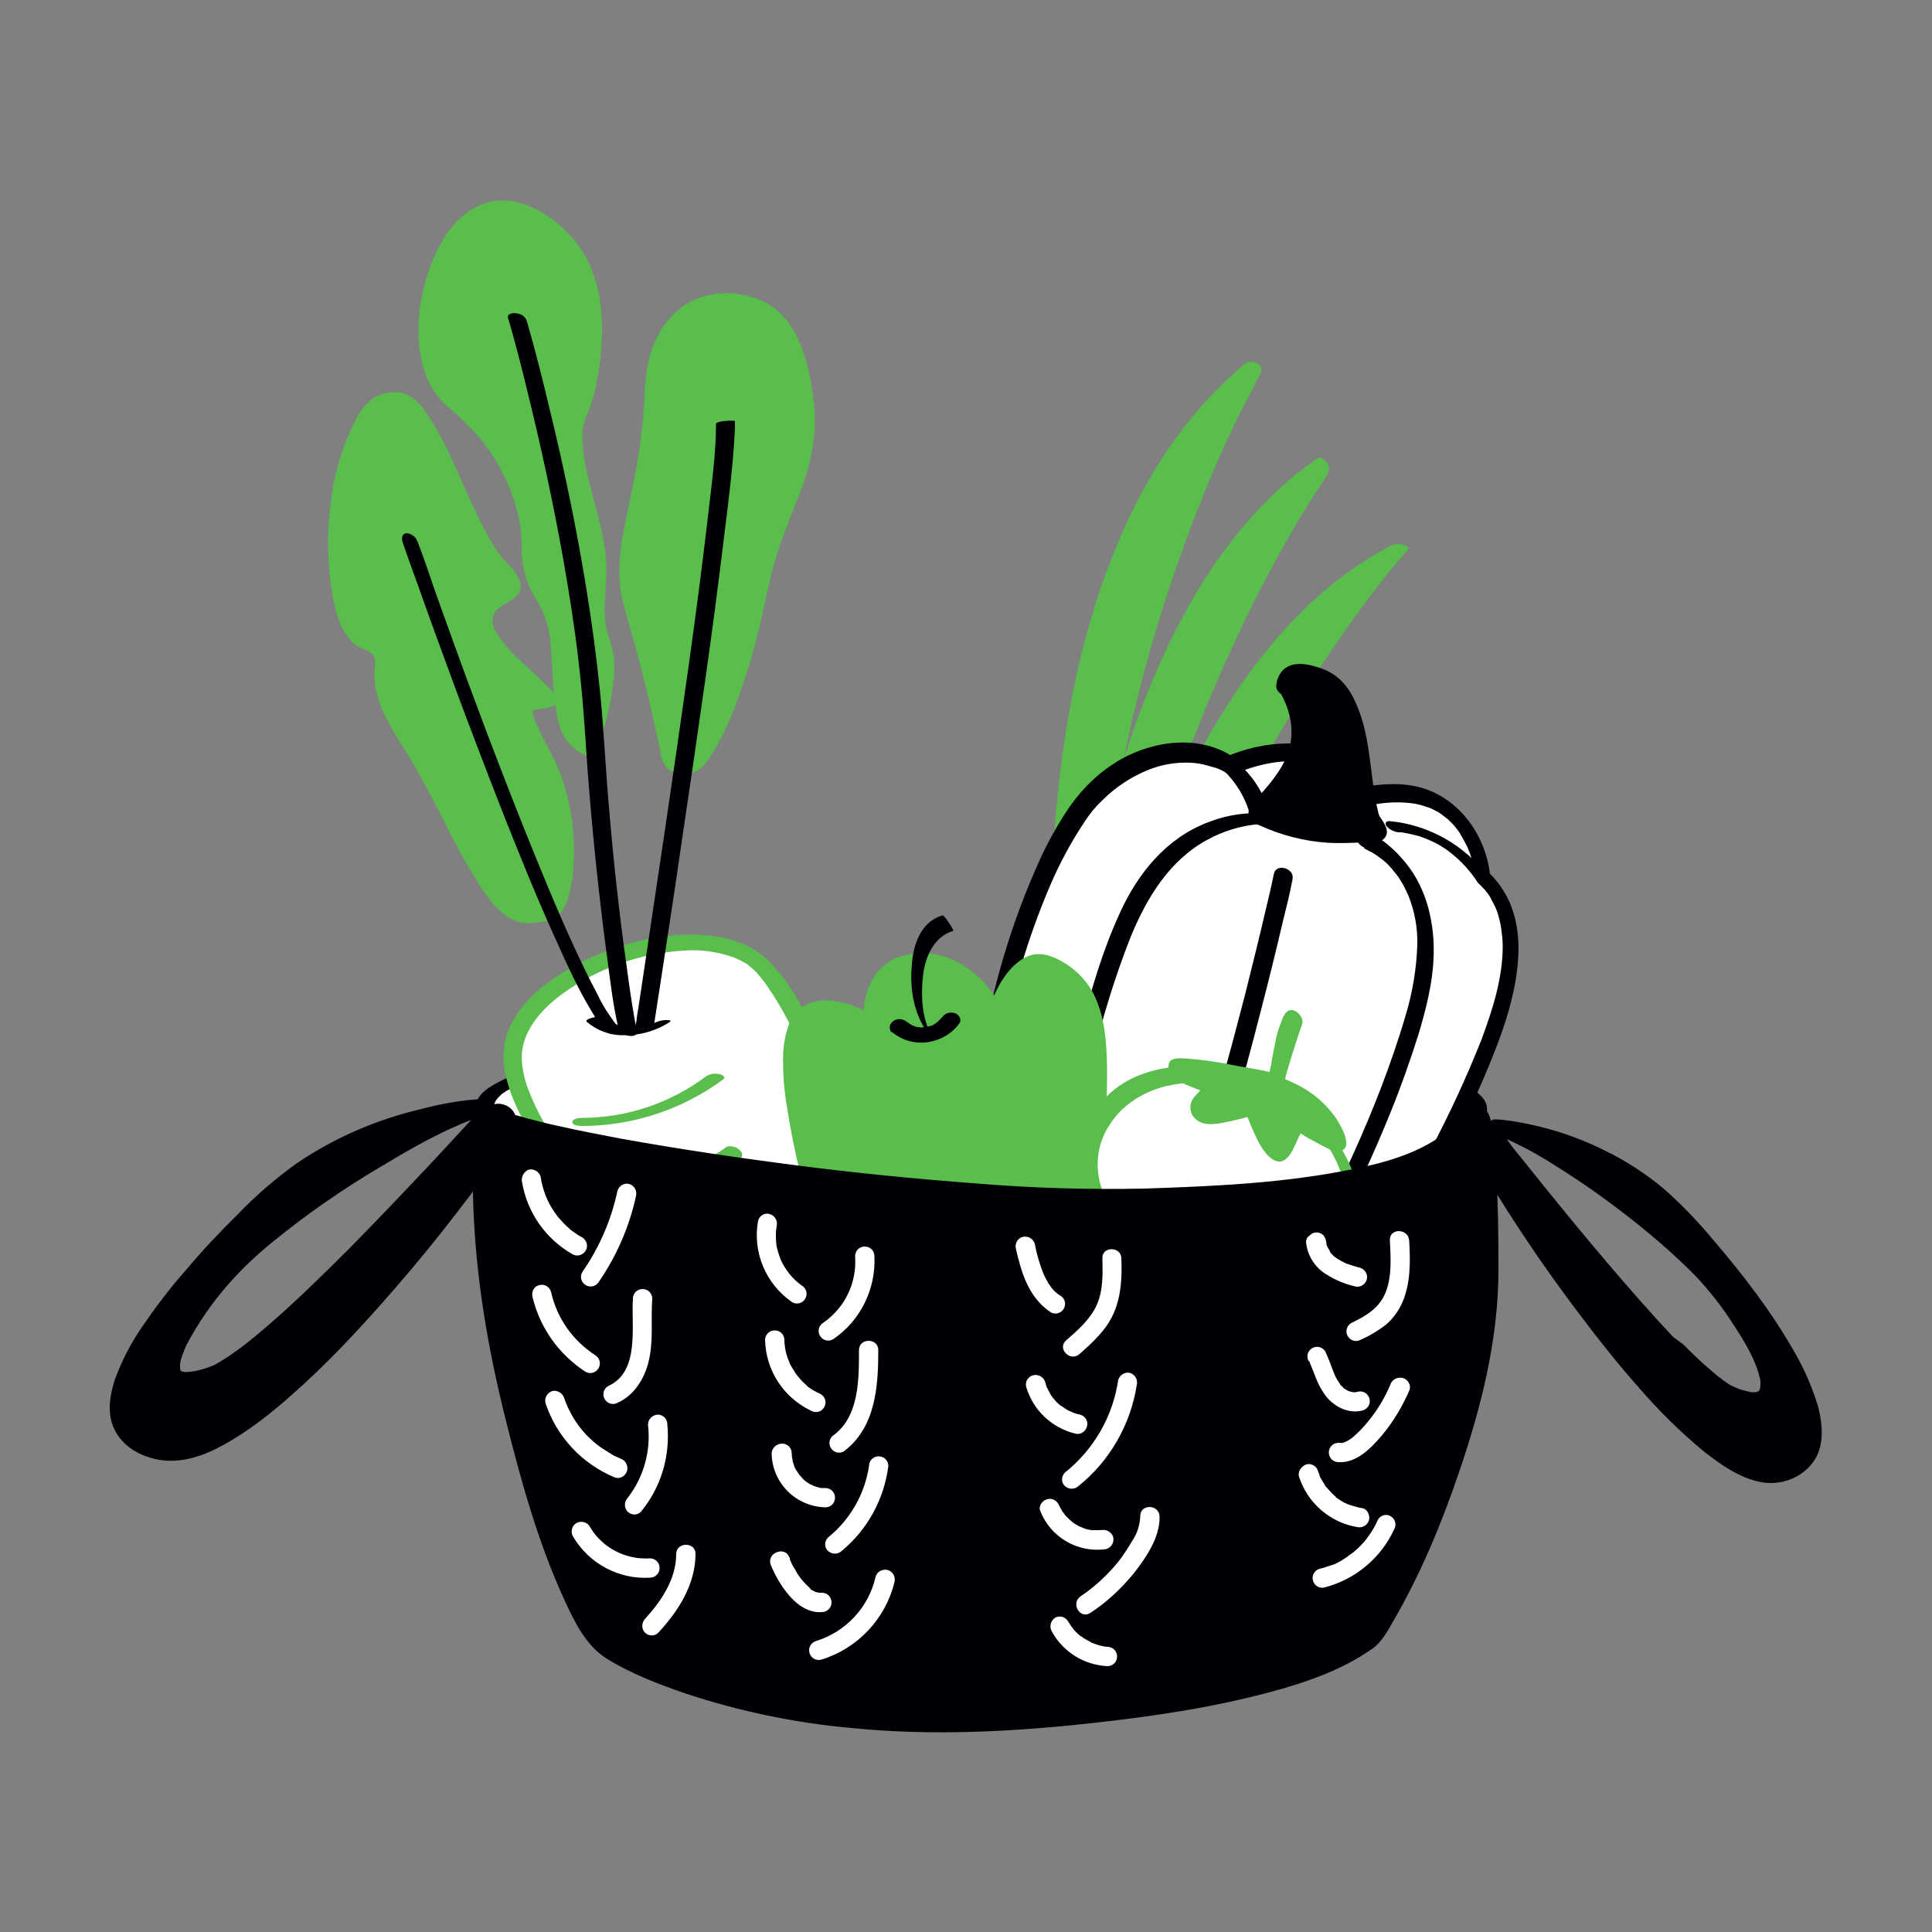 <svg transform="scale(1)" version="1.1" id="V8xDc9xg3H" xmlns="http://www.w3.org/2000/svg" xmlns:xlink="http://www.w3.org/1999/xlink" x="0px" y="0px" viewBox="0 0 500 500" xml:space="preserve" class="pbimage_pbimage__wrapper__image__0LEis false"><rect x="0" y="0" width="500" height="500" fill="#808080" stroke="none"/><title>Vegetables</title><style type="text/css"> .st0{fill:#FFFFFF;} .st1{fill:#000005;} .st2{fill:#59BE4C;}
 .st2{fill:#59BE4C;}
 .st1{fill:#000005;}
 .st0{fill:#FFFFFF;}</style><g id="vegetables"><path class="st0" d="M211.2,265.5c0,0-87.1,8.1-85.5,21.1s64.5,30.5,139.5,31.5s116-17.2,117.3-30.6S274.1,255.9,211.2,265.5z" fill="#FFFFFF"></path><path class="st1" d="M211.1,264.2c-3,0.3-5.9,0.6-8.9,0.9c-7.1,0.8-14.1,1.7-21.2,2.7c-8.6,1.2-17.2,2.6-25.7,4.3
		c-7.4,1.3-14.7,3.3-21.7,5.9c-2.5,0.9-4.9,2.1-7.1,3.5c-1.5,1.1-3.1,2.5-3.3,4.4c-0.2,1.7,0.8,3.4,1.8,4.6c1.8,2,3.9,3.6,6.3,4.9
		c7.4,4.4,15.8,7.1,24,9.5c11.8,3.4,23.8,6.1,35.9,8c14.9,2.5,30,4.2,45.1,5.2c16.5,1.2,33.1,1.5,49.7,0.9
		c13.8-0.5,27.6-1.9,41.3-4.1c10.4-1.7,20.6-4.2,30.5-7.6c6.7-2.4,13.5-5.2,19.2-9.5c3.4-2.5,7.1-5.9,7.8-10.2c0.6-3.6-4-6-6.6-7.3
		c-6-3.1-12.6-4.9-19.1-6.6c-9.3-2.4-18.7-4.2-28.1-5.8c-11.3-1.9-22.7-3.3-34.2-4.3c-12-1.1-24-1.8-36-2.1
		c-11.6-0.2-23.2,0-34.8,0.9c-5.2,0.4-10.4,1-15.5,1.8c-0.8,0.1-2.1,0.8-1.6,1.7s2.3,0.8,3.1,0.7c21.6-3.3,44.3-3.1,66.2-1.8
		c21.8,1.2,43.6,3.9,65,8.2c4.3,0.9,8.7,1.9,13,3c1.8,0.5,3.6,1,5.5,1.5s3.1,0.9,4.7,1.5c2.7,0.9,5.4,2,8,3.2c0.5,0.2,1,0.5,1.5,0.8
		s-0.3-0.2,0,0l0.3,0.2l0.7,0.5c0.7,0.5,1.4,1,2,1.6c0.2,0.2-0.2-0.3,0,0c0.1,0.1,0.1,0.1,0.2,0.2c0.1,0.1,0.2,0.2,0.3,0.4
		c0.2,0.3,0.3,0.5,0.5,0.8c0,0,0-0.2,0,0.1c0,0.1,0,0.2,0,0.4c0,0.3,0,0.7-0.1,1c0.1-0.4,0,0.2-0.1,0.3s-0.1,0.4-0.2,0.5
		c-0.1,0.4-0.3,0.8-0.5,1.2c-0.2,0.4-0.4,0.7-0.6,1c-0.1,0.1-0.5,0.7-0.2,0.3l-0.5,0.7c-3.2,4.1-8.2,6.9-12.7,9.1
		c-7.8,3.6-15.9,6.4-24.2,8.3c-11.4,2.7-23,4.6-34.7,5.6c-30.6,2.9-61.7,1.9-92.2-1.7c-13.4-1.5-26.7-3.7-39.8-6.6
		c-9.9-2.1-19.6-4.9-29.1-8.5c-1.8-0.7-3.6-1.5-5.4-2.3c-0.8-0.4-1.5-0.7-2.3-1.1l-1.1-0.6c-0.4-0.2-0.8-0.4-0.9-0.5
		c-1.2-0.7-2.4-1.5-3.5-2.3c-0.4-0.4-0.9-0.7-1.3-1.1c-0.2-0.2-0.4-0.4-0.6-0.5c0,0-0.3-0.4-0.1-0.1c-0.1-0.1-0.2-0.2-0.3-0.4
		c-0.6-0.7-1-1.4-1.4-2.2c-0.1-0.3,0.1,0.3,0,0c0-0.1-0.1-0.2-0.1-0.3s-0.1-0.4-0.1-0.5s0-0.3,0-0.5c0-0.1,0-0.1,0-0.2
		c0-0.4-0.1,0.2,0,0c0.1-0.3,0.2-0.6,0.4-0.9c0.1-0.1,0.4-0.6,0.1-0.2c0.1-0.2,0.3-0.3,0.4-0.5c0.3-0.3,0.6-0.6,0.9-0.9
		c0.3-0.3-0.4,0.3,0,0l0.2-0.2l0.6-0.4c0.4-0.3,0.9-0.6,1.4-0.8l0.8-0.4c0.1,0,0.6-0.3,0,0l0.6-0.3c1.3-0.6,2.6-1.1,3.9-1.6
		c3.1-1.1,6.2-2.1,9.4-2.8c7.9-2,16-3.5,24.1-4.8c12.5-2,25.2-3.7,38.2-5l2.1-0.2c0.8-0.1,2.4-0.4,2.4-1.5S211.8,264.1,211.1,264.2z
		" fill="#000005"></path><path class="st0" d="M229.2,328.6c0,0-17.5-70.6-35-81.2s-55.8,3.5-60.9,21.9s30.4,52.8,30.4,52.8L229.2,328.6z" fill="#FFFFFF"></path><path class="st2" d="M231.5,328.3c-1.4-5.6-3-11.2-4.6-16.8c-3.4-11.6-7.2-23.1-11.7-34.3c-2.2-5.5-4.7-10.8-7.4-16
		c-2.3-4.5-5.1-8.6-8.6-12.2c-8.5-8.7-23.1-8-34.1-5.4c-7,1.7-13.7,4.5-19.8,8.3c-5.1,3.2-10.1,7.5-12.9,12.9
		c-2.5,4.9-2.6,10-1.1,15.2c1.6,5.8,4.6,11.2,7.9,16.2c6,9,12.9,17.5,20.5,25.2c1.4,1.4,2.4,2.8,4.5,3l7.9,0.8l31.2,3.1l24.6,2.3
		l1.3,0.1c1.1,0.1,2.4-0.6,2.3-1.8s-1.4-2-2.6-2.1l-22.3-2.2l-35.2-3.5l-8.1-0.8l1.8,0.7c-0.8-0.8-1.7-1.6-2.5-2.5l-1.1-1.2
		l-0.7-0.7l-0.4-0.4c-0.1-0.1-0.2-0.2-0.2-0.2c-1.1-1.2-2.3-2.5-3.4-3.8c-5.7-6.3-10.8-13.1-15.2-20.3c-2.1-3.4-3.8-7-5.2-10.8
		c-1-3-1.7-6.7-1.2-9.6c1.3-7.8,8.6-13.6,15.1-17.4c8.2-4.8,17.5-7.6,27-8.1c4.1-0.3,8.2,0.3,12.1,1.6l0.6,0.2
		c0.4,0.2-0.5-0.2,0.2,0.1c0.4,0.2,0.9,0.4,1.3,0.6s0.9,0.5,1.3,0.7l0.4,0.2c0.4,0.3-0.5-0.3,0,0c1,0.8,2,1.6,2.9,2.6
		c-0.4-0.4,0.3,0.4,0.4,0.5c0.2,0.3,0.5,0.6,0.7,0.9c0.5,0.6,1,1.2,1.4,1.9c1,1.4,1.9,2.8,2.8,4.3c1.9,3.2,3.6,6.5,5.2,9.9
		c3.6,7.9,6.8,16,9.5,24.3c3.9,11.5,7.4,23.1,10.4,34.9c0.1,0.2,0.1,0.4,0.1,0.6C227.4,331.4,232.2,331.1,231.5,328.3z" fill="#59BE4C"></path><path class="st2" d="M173.3,195c0,0-4.3-20.8-9.3-36.8s4.5-29.8,5.3-57.4s30.3-34.5,37.1-7s-5.5,33.2-10.8,60.8
		S176.9,210.9,173.3,195z" fill="#59BE4C"></path><path class="st2" d="M175.8,195.3c-1.4-7-3.1-14-4.9-20.9c-1.4-5.6-3.1-11.1-4.6-16.6c-1.1-3.8-1.4-7.8-1.2-11.8
		c0.6-9.3,3.4-18.4,4.9-27.6c0.9-6,1.5-12,1.7-18c0.2-4.4,1.2-8.7,3.2-12.7c2.9-5.7,8.7-10.9,15.3-10.9c-0.2,0,0.6,0.1,0.1,0
		c-0.6-0.1-0.1,0,0,0c0.4,0.3-0.2-0.1,0.2,0c0.6,0.2,1.2,0.4,1.8,0.6c1.5,0.7,2.9,1.5,4.1,2.6c3,2.8,5.2,6.3,6.5,10.2
		c3.4,9.6,3.9,19.9,1.3,29.7c-1.3,4.2-2.7,8.3-4.4,12.3c-2,4.8-3.7,9.8-5.1,14.8c-1.6,6.1-2.6,12.4-4.2,18.5
		c-1.6,5.9-3.5,11.8-5.7,17.5c-1.6,4.3-3.6,8.5-6.1,12.3c-0.8,1.2-1.7,2.3-2.9,3.2c-0.4,0.2-0.8,0.4-1.2,0.6
		c-0.5,0.3,2.6-0.3,3.3,0.4c-0.2-0.2-0.4-0.3-0.6-0.5C176.5,197.9,176,196.7,175.8,195.3c-0.1-0.5-2-0.6-2.4-0.6
		c-0.2,0-2.6-0.2-2.5,0.1c0.2,1.4,0.8,2.8,1.7,3.9c1.2,1.3,3.6,1.4,5.2,1.4c3.1,0.1,5-2.6,6.5-5c2.6-4.3,4.8-8.9,6.4-13.6
		c2.3-6.1,4.2-12.3,5.7-18.7c1.6-6.4,2.6-12.9,4.6-19.1c1.5-4.9,3.5-9.6,5.3-14.4c1.7-4.1,3.1-8.4,3.9-12.8c0.9-5.1,0.9-10.3,0-15.5
		c-1.3-8.7-4.1-18.8-12.7-23c-6.6-3.2-15.3-2.9-21.2,1.6c-3,2.3-5.3,5.4-6.8,8.9c-2.1,4.6-2.5,9.4-2.7,14.4
		c-0.3,6.3-1.1,12.5-2.2,18.7c-0.9,5-2.1,9.9-3,14.9c-0.9,4.2-1.4,8.5-1.3,12.8c0.1,4.9,1.7,9.3,3,14c2.8,9.8,5.2,19.7,7.3,29.6
		l0.4,1.8C171,195.7,175.8,195.3,175.8,195.3z" fill="#59BE4C"></path><path class="st2" d="M141.6,237.4c4.8-2.1,7.3-25.4-1.4-41.8s-4.3-11.3,0.6-12.9s-13.4-12.7-15.8-20.4s14.2-5.2,3.3-16.4
		S107,86.9,95.1,107.1s-8.9,56.2,0.5,59.8s-3,4.3,10.5,24.9S128.5,243.2,141.6,237.4z" fill="#59BE4C"></path><path class="st2" d="M143.5,237.5c1.8-0.9,2.7-2.6,3.3-4.4c0.9-2.9,1.5-5.9,1.6-8.9c0.6-8.2-0.6-16.3-3.4-24
		c-1.6-4.1-3.9-7.9-5.7-11.8c-0.6-1.3-1.8-3.5-1.4-4.9c0.1-0.3,0.2-0.2-0.1-0.1c-0.6,0.2-1.2,0.3-1.8,0.4c0.5,0,0,0-0.1,0
		c0.8,0,1.6,0,2.4-0.1c1.2-0.1,2.5-0.3,3.7-0.6c0.8-0.2,1.9-0.5,2.2-1.4c0.4-1.4-1.6-3.2-2.5-4.1c-2.1-2.1-4.4-4.1-6.5-6.1
		c-2.3-2-4.4-4.3-6.1-6.8c-1.1-1.6-2.3-3.9-1.3-5.8c1.5-2.9,6.5-3.2,6.9-6.8c0.3-2.6-2.3-5.1-3.9-6.8c-1.5-1.6-2.7-3.4-3.8-5.4
		c-5.8-9.9-9.2-21-15.2-30.8c-1.9-3-4.4-7-8.3-7.5c-2.5-0.3-5,0.2-7.1,1.6c-1.9,1.5-3.4,3.4-4.4,5.6c-3.4,6.7-5.6,13.9-6.4,21.4
		c-1,7.2-0.9,14.5,0.1,21.7c0.7,4.8,1.9,10.6,5.4,14.2c1.3,1.3,2.9,1.7,4.4,2.6c0.9,0.4,1.6,1.3,1.6,2.4c0,1.3-0.3,2.7-0.2,4
		c0.1,2.5,0.6,5,1.5,7.3c1.6,4.2,4,7.9,6.4,11.7s4.4,7.4,6.4,11.3c3.9,7.3,7.4,14.9,11.8,21.9c2.7,4.4,6.4,10.2,11.8,11.5
		C137.6,239.1,140.7,238.8,143.5,237.5c0.8-0.4,0.8-0.8-0.1-0.9c-1.2-0.1-2.4,0.1-3.5,0.5c-0.1,0-0.8,0.3-0.5,0.2c-0.5,0.2,0,0,0,0
		c-0.2,0.2-0.1,0,0.1,0c-0.4,0,0.5,0.2,0.1,0c0.3,0.1-0.4,0-0.4,0c-1-0.2-2-0.6-2.9-1.1c-2.2-1.5-4.2-3.4-5.7-5.6
		c-4.5-6-7.7-12.9-11.1-19.5c-1.9-3.8-3.9-7.5-5.9-11.2s-4.6-7.4-6.8-11.2c-2.8-4.8-5.5-10.2-5.1-16c0.2-1.1,0.3-2.2,0.1-3.3
		c-0.4-1.1-1.2-1.9-2.3-2.3c-1.6-0.8-3-1.3-4.2-2.7c-1.4-1.8-2.4-3.8-3-6c-1.8-6.1-2.7-12.4-2.5-18.8c0-7.4,1-14.7,3-21.8
		c1-3.5,2.4-6.9,4.2-10c1-1.8,2.2-3.8,3.9-5c0.1,0,0.5-0.3,0.3-0.2c0.1,0,0.2,0,0,0s-0.3,0.1-0.8,0.1H100c0.2,0-0.4-0.1-0.1,0
		s-0.2-0.1,0.2,0c0.2,0,0.3,0.1,0.5,0.1c0.3,0.1,0.6,0.3,0.9,0.4c1.5,1,2.8,2.3,3.8,3.8c3,4.2,5.2,8.9,7.4,13.6
		c2.4,5.2,4.7,10.6,7.3,15.7c1.1,2.2,2.3,4.4,3.7,6.4c1.4,2.1,3.3,3.8,4.8,5.8c1,1.5,2.1,3.5,0.9,5.2c-0.9,1.3-2.6,2-3.9,2.9
		s-2.7,2.1-2.9,3.9c-0.2,2.3,1.4,4.5,2.8,6.1c3.6,4.6,8.4,8,12.3,12.2c0.7,0.6,1.2,1.4,1.6,2.2c0.1,0.2,0.2,0.5,0.2,0.8
		c0,0.1-0.2,0.5-0.2,0.4s0.1-0.1,0.4-0.1c-0.6,0.2,0.3-0.1-0.1,0s0.6-0.1,0,0c0.9-0.1,0.1,0-0.1,0c0.7,0-0.1,0-0.4,0h-1.1
		c-1.3,0.1-4.4,0.2-4.9,1.8s0.9,3.8,1.6,5.1c1.8,3.8,4,7.4,5.5,11.4c1.4,3.8,2.4,7.8,3,11.9c0.9,6.6,1.1,13.9-0.9,20.4
		c-0.3,1-0.7,2-1.2,2.9c-0.2,0.4-0.4,0.7-0.7,1c-0.1,0.1-0.2,0.2-0.4,0.4c0,0-0.4,0.2,0,0c-0.8,0.4-0.8,0.7,0.1,0.8
		C141.2,238.1,142.4,237.9,143.5,237.5z" fill="#59BE4C"></path><path class="st2" d="M152.2,193.8c0,0,7.4-20,4-28.5s0.1-15.7-1.6-25.2s-8.2-27.6-4.8-33.8s11.4-43.3-12.4-51.9
		s-35.4,38.7-20.5,50.9s20,26.8,20,37.5s4,11.7,6.5,19.3S143.4,196.1,152.2,193.8z" fill="#59BE4C"></path><path class="st2" d="M154.1,195.4c1.2-3.4,2.3-6.9,3.1-10.5c0.8-3,1.3-6.1,1.6-9.2c0.4-2.7,0.2-5.4-0.4-8c-0.6-1.8-1.1-3.6-1.6-5.4
		c-0.3-2-0.4-4.1-0.3-6.1c0.2-4.3,0.7-8.7,0.2-13c-0.8-6.8-3.1-13.4-4.6-20.1c-0.8-3.2-1.2-6.5-1.4-9.8c-0.1-2,0.4-4.1,1.2-5.9
		c1.3-3,2.2-6.3,2.7-9.5c1.8-9.7,2-20.5-2.1-29.6c-2.5-5.3-6.5-9.7-11.4-12.8c-4.1-2.6-9.2-4.4-14.1-3.3c-9,2-14.2,11.5-16.6,19.6
		c-2.6,8.8-3.4,19.5,1,27.9c1.1,2,2.5,3.8,4.2,5.3c3.1,2.6,5.9,5.4,8.6,8.4c4.6,5.6,7.9,12.1,9.7,19.1c0.7,2.8,1.1,5.7,1.1,8.6
		c-0.1,3.4,0.5,6.9,1.7,10.1c1.1,2.5,2.7,4.7,3.8,7.2c0.9,2.1,1.5,4.3,1.8,6.5c0.6,5.2,0.6,10.6,1.2,15.8c0.5,4.4,1.1,9.4,4.6,12.5
		c1.6,1.4,3.6,2.9,5.8,2.3c0.6-0.1-0.8-1.4-1-1.6c-0.5-0.4-1.9-1.8-2.6-1.6c-0.3,0.1-0.7,0.1-1,0.1c-0.1,0-0.9-0.2-0.9-0.2
		c0.2-0.1,1,0.7,1.2,0.8s0.3,0.3,0.5,0.4s0,0,0,0s-0.1-0.1-0.2-0.3s-0.2-0.4-0.3-0.6c-0.8-1.9-1.4-3.9-1.6-6
		c-0.8-5.2-0.9-10.4-1.3-15.6c-0.1-2.1-0.4-4.2-0.8-6.2c-0.7-2.5-1.7-4.9-3.1-7.1c-1.4-2.2-2.4-4.5-3.1-7c-0.7-3.2-0.5-6.6-0.8-9.9
		c-0.7-6.3-2.7-12.4-5.9-17.9c-1.9-3.3-4.1-6.5-6.7-9.3c-1.4-1.6-2.9-3.2-4.5-4.7c-0.8-0.7-1.5-1.4-2.3-2.1l-1.4-1.2l-0.7-0.6
		c0.2,0.2,0.2,0.3,0,0s0.1,0.1,0.1,0.1l-0.3-0.3l-0.3-0.3c0,0,0.2,0.2,0,0c-0.3-0.3-0.5-0.7-0.8-1c-0.5-0.8-1-1.6-1.4-2.4
		c-0.8-1.9-1.5-3.9-1.8-5.9c-0.8-4.7-0.8-9.4,0-14.1c1.4-8.6,5.1-18.5,12.6-23.6c3.4-2.3,7.5-3.1,11.5-2.2c2.3,0.6,4.4,1.5,6.4,2.9
		c-0.3-0.2,0.3,0.2,0.4,0.3c0.2,0.2,0,0,0,0l0.4,0.3c0.1,0.1,0.3,0.2,0.4,0.4c0.2,0.2,0.4,0.5,0.6,0.6c0.7,0.8,1.4,1.8,2,2.7
		c5.3,8.3,5.5,19.3,4.3,28.8c-0.4,3.7-1.3,7.4-2.5,11c-0.4,1.2-1,2.2-1.4,3.3c-0.7,2.4-0.8,4.9-0.4,7.4c0.7,6.7,2.7,13.2,4.3,19.7
		c0.9,3.3,1.5,6.6,1.7,10c0.2,4.1-0.4,8.2-0.4,12.3c0,2,0.2,4,0.6,6c0.4,1.6,1.1,3,1.4,4.6c0.5,2.7,0.5,5.5,0.1,8.2
		c-0.7,5.3-1.9,10.6-3.7,15.7c-0.3,0.9-0.6,1.8-0.9,2.7C149.8,193.4,154.1,195.7,154.1,195.4z" fill="#59BE4C"></path><path class="st1" d="M151.8,264.4c2.7,2.3,6.1,3.6,9.6,3.5c4.2,0.1,8.4-1.1,11.9-3.4c0.8-0.6-0.7-0.5-1-0.5c-1.2,0-2.3,0.4-3.3,0.9
		c-0.5,0.4-1,0.7-1.6,1l-0.6,0.3l-0.3,0.1h-0.1c0.3-0.1-0.4,0.1-0.1,0s-0.3,0-0.4,0.1c0.3,0-0.4,0-0.4,0c-0.6,0-1.3,0-1.9-0.1
		c-2.7-0.3-5.2-1.5-7.2-3.3c-0.2-0.2-1-0.1-1.2,0c-0.6,0.1-1.3,0.2-1.9,0.4C153.1,263.4,151.4,263.9,151.8,264.4L151.8,264.4z" fill="#000005"></path><path class="st1" d="M104.2,140.3c1.2,3.6,2.5,7.1,3.8,10.7c3.1,8.8,6.3,17.5,9.5,26.2c4.1,11.1,8.4,22.3,12.7,33.3
		c4.2,10.6,8.5,21.3,13.2,31.7c3.4,7.5,6.8,15.3,11.4,22.2c0.4,0.5,0.7,1,1.1,1.6c0.6,0.8,1.8,1.9,3,1.4s0.8-1.9,0.2-2.7
		c-0.8-1.1-1.6-2.3-2.4-3.5c-0.4-0.7-0.8-1.4-1.2-2.1l-0.6-1.2l-0.3-0.6c-0.1-0.2-0.4-0.7-0.1-0.2c-2.1-3.9-4-7.9-5.9-12
		c-4.7-10.2-8.9-20.6-13.1-31c-4.4-11.1-8.7-22.2-12.8-33.3c-3.4-9.1-6.7-18.3-10-27.5c-1.5-4.3-2.9-8.7-4.6-13c0-0.1,0-0.1-0.1-0.2
		c-0.4-1.2-1.5-2-2.8-2.1C104,138.1,103.9,139.3,104.2,140.3L104.2,140.3z" fill="#000005"></path><path class="st1" d="M131.5,82.3c1.8,6.2,3.4,12.4,4.9,18.6c3.6,14.6,6.8,29.3,9.4,44c1.5,8.6,2.9,17.3,3.9,26
		c1.1,9.1,1.7,18.3,2.3,27.5c1.2,15.9,2.8,31.9,4.9,47.7c0.9,6.6,1.6,13.3,3.1,19.8c0,0.1,0,0.2,0,0.3c0.4,1.9,5.2,2.8,4.8,0.7
		c-1-5.3-1.8-10.6-2.5-15.9c-2.1-14.8-3.7-29.6-4.9-44.5c-0.8-9.4-1.2-18.9-2.2-28.3c-0.9-8.8-2.1-17.5-3.5-26.1
		c-2.5-15.4-5.7-30.8-9.4-46c-1.8-7.6-3.7-15.2-5.9-22.8c0-0.1-0.1-0.2-0.1-0.3c-0.4-1.1-1.4-1.8-2.6-1.9
		C133,80.9,131.1,81.1,131.5,82.3L131.5,82.3z" fill="#000005"></path><path class="st1" d="M169.2,265.6c0.7-4.5,1.4-9,2.1-13.6c1.7-11.1,3.4-22.2,5-33.3c2.1-14,4.1-27.9,6.1-41.9
		c1.9-13.2,3.6-26.4,5.2-39.6c1.1-8.8,2.2-17.6,2.6-26.4c0-0.6,0-1.2,0-1.8c0-0.3-4.9-0.1-4.9,0.7c0,8-1.2,16.1-2.1,24.1
		c-1.5,12.9-3.2,25.8-5,38.7c-2,14.1-4,28.1-6.1,42.2c-1.7,11.6-3.5,23.2-5.2,34.9c-0.6,3.8-1.1,7.5-1.7,11.3
		c-0.2,1.1-0.4,2.3-0.5,3.5c-0.2,0.6-0.3,1.2-0.3,1.8c0,0.1,0,0.2,0,0.2C164.3,266.4,169.1,266.5,169.2,265.6L169.2,265.6z" fill="#000005"></path><path class="st2" d="M278.2,295.7c0,0-23-142.6,45.8-200.2c0,0-49.4,84.5-42.2,194.9L278.2,295.7z" fill="#59BE4C"></path><path class="st2" d="M280.7,295.6c-0.8-4.8-1.3-9.7-1.8-14.5c-1.2-12.1-1.8-24.6-1.9-36.6c-0.2-16.5,0.9-32.9,3.1-49.2
		c2.4-17.4,6.4-34.8,13.1-51.1c6.5-16,15.5-31,28-43c1.6-1.5,3.2-2.9,4.8-4.3l-4.3-2.2c-1.8,3-3.3,6.2-4.9,9.3
		c-4.2,8.5-8,17.3-11.5,26.1c-5.2,13.2-9.6,26.7-13.3,40.4c-4.6,16.9-8.1,34.2-10.4,51.6c-2.6,20.1-3.6,40.5-2.7,60.7
		c0.1,2.6,0.2,5.3,0.4,7.9l0.2-1l-3.6,5.3c-0.7,1,0.4,2.3,1.3,2.6c1.2,0.5,2.5,0.2,3.3-0.9c1.3-1.7,2.5-3.4,3.5-5.2
		c0.5-1,0.1-2.5,0-3.5c-0.1-1.4-0.1-2.9-0.2-4.3c-0.1-2.8-0.2-5.7-0.3-8.5c-0.2-10.8,0.1-21.6,0.9-32.3c1.5-19.3,4.4-38.5,8.8-57.4
		c3.6-15.5,8.2-30.7,13.7-45.6c3.8-10.4,8-20.6,12.8-30.5c2-4.3,4.4-8.4,6.5-12.7c0-0.1,0.1-0.1,0.1-0.2c0.4-1,0-2.1-1-2.5
		c0,0,0,0-0.1,0c-1-0.6-2.3-0.5-3.2,0.3c-13.5,11.3-23.7,26.1-30.9,42.1c-7.4,16.3-12.1,33.8-15,51.4c-2.7,16.6-4,33.5-4.1,50.3
		c-0.1,13.2,0.4,26.4,1.6,39.6c0.4,4.1,0.8,8.2,1.3,12.3c0.2,1.9,0.4,3.8,0.8,5.7c0,0.1,0,0.2,0,0.2
		C276.2,298.3,281.1,298.3,280.7,295.6z" fill="#59BE4C"></path><path class="st2" d="M276.5,313c0,0-3-144.4,65.6-192.1c0,0-54.5,76.9-61.7,187.3L276.5,313z" fill="#59BE4C"></path><path class="st2" d="M278.4,313.9c-0.1-4.9,0-9.8,0.2-14.7c0.4-12.3,1.4-24.5,2.8-36.8c1.8-16.2,4.8-32.2,8.7-48
		c4.3-16.9,10-33.6,18.1-49.2c7.5-14.5,17.4-28.3,30.2-38.6c1.6-1.2,3.2-2.4,4.8-3.6l-2.8-4c-2,2.8-3.8,5.7-5.5,8.6
		c-4.9,8-9.4,16.1-13.6,24.4c-6.2,12.3-11.8,25-16.8,37.9c-6.2,16.2-11.5,32.8-15.6,49.7c-4.9,19.6-8.2,39.5-10,59.6
		c-0.2,2.7-0.4,5.3-0.6,8l0.3-0.9l-3.8,4.7c-1.4,1.7,1.6,5.7,3.2,3.7l2-2.5c0.8-0.8,1.5-1.7,2.1-2.7c0.3-1.3,0.4-2.7,0.4-4.1
		c0.1-1.5,0.2-3,0.4-4.4c0.2-2.8,0.5-5.5,0.8-8.3c1.2-10.7,2.8-21.3,4.9-31.8c3.7-18.7,8.7-37.2,14.9-55.2
		c5.1-14.7,11-29.1,17.7-43.1c4.7-9.8,9.5-19,15-28.2c2.3-3.9,4.8-7.7,7.3-11.5l0.1-0.2c0.5-1,0.4-2.2-0.3-3c-0.5-0.7-1.6-1.7-2.5-1
		c-13.8,9.6-24.5,22.9-32.8,37.5c-8.7,15.3-15,32-19.7,48.9c-4.5,16.3-7.8,32.9-9.9,49.6c-1.7,12.9-2.9,25.9-3.4,39
		c-0.3,6-0.5,12.1-0.4,18.1c0,0.1,0,0.2,0,0.2c0,1.3,0.6,2.5,1.8,3.1c0.6,0.4,1.5,0.3,2-0.3C278.3,314.6,278.4,314.2,278.4,313.9z" fill="#59BE4C"></path><path class="st2" d="M276.5,324c0,0,12.6-143.7,85.8-182c0,0-62.4,69.1-81.5,177.8L276.5,324z" fill="#59BE4C"></path><path class="st2" d="M279,324c0.4-4.9,1.1-9.7,1.8-14.6c1.8-12.1,4-24.2,6.8-36.1c3.6-15.9,8.3-31.6,14-46.9
		c6.1-16.1,13.5-31.9,23.1-46.2c9.2-13.7,20.5-26.1,34.6-34.8c1.7-1,3.4-2,5.1-2.9l-4.6-0.8c-2.4,2.7-4.7,5.6-6.9,8.4
		c-6.1,7.8-11.8,16-17.2,24.3c-18.1,28.1-32.7,58.4-43.4,90.1c-3.3,9.9-6.2,19.8-8.7,29.9c-1.3,5.3-2.5,10.7-3.6,16
		c-0.6,2.8-1.2,5.5-1.6,8.4c-0.2,1.1-1.3,1.9-2.1,2.6l-2.4,2.2c-0.7,0.7,1.5,1.2,1.8,1.2c1.1,0.2,2.2,0,3.1-0.7l2.3-2.3
		c0.8-0.8,1.9-1.5,2.1-2.6c1.1-5.4,2-10.8,3.2-16.1c2.3-10.4,5.1-20.6,8.2-30.8c5.7-18.2,12.7-35.9,20.9-53.1
		c6.6-13.9,14.1-27.3,22.2-40.3c5.6-9,11.6-17.7,18.1-26.2c1.9-2.5,3.8-4.9,5.8-7.3c1-1,1.9-2.1,2.7-3.2c0,0,0.1-0.1,0.1-0.1
		c0.6-0.7-1.2-1.1-1.5-1.2c-1.1-0.2-2.1-0.1-3.1,0.4c-14.7,7.7-26.8,19.6-36.5,32.9c-10.2,14-18.1,29.6-24.6,45.6
		c-6.1,15.5-11.1,31.3-15,47.5c-3.1,12.7-5.6,25.5-7.6,38.4c-0.6,4-1.2,8.1-1.7,12.2c-0.3,1.9-0.5,3.8-0.6,5.7c0,0.1,0,0.2,0,0.2
		C273.8,325.3,278.8,325.5,279,324z" fill="#59BE4C"></path><path class="st0" d="M318.6,197.9c0,0-15.4-10.8-34.1,5.9s-39.1,90.8-24.5,105.5s73.4,61.5,97,17.3s45.7-82.3,26.6-99.9
		c0,0-1.7-26.5-30.3-20.8C353.4,205.9,344.8,187.2,318.6,197.9z" fill="#FFFFFF"></path><path class="st1" d="M319.6,196.2c-8.7-6.1-20.6-4.7-29.5,0.3c-5.3,3-9.8,7.3-13.3,12.3c-3.1,4.6-5.8,9.4-8,14.4
		c-5.5,12.2-9.7,25-12.6,38.1c-1.4,6.4-2.5,12.8-3.1,19.3c-0.6,5.3-0.6,10.7,0,16c0.5,4.3,1.5,8.7,4,12.3c1.1,1.5,2.4,2.8,3.8,4
		c1.6,1.5,3.2,2.9,4.8,4.3c9,7.8,18.7,14.5,29.2,20.2c10.7,5.7,23,10.6,35.4,10c5.8-0.2,11.4-2,16.3-5.1c5.8-3.8,9.8-9.4,13-15.4
		c9.5-17.9,19.7-35.6,27.1-54.5c2.8-7.1,5.2-14.5,6-22.1c0.7-6.1,0.2-12.5-2.6-18c-1.4-2.7-3.2-5.1-5.5-7.1l1.1,2.2
		c-0.7-10.3-7.4-20.3-17.4-23.4c-5.2-1.6-10.8-1.2-16.1-0.2l3,1.6c-1.3-2.6-3.1-4.9-5.3-6.8c-4.7-4.1-10.8-6.3-17-6.2
		c-5.3,0.1-10.6,1.3-15.5,3.4c-2.5,1-0.1,5.3,2.2,4.4c7-2.8,14.8-4.5,22.1-1.9c0.3,0.1,0.8,0.3,1.4,0.6s1.2,0.6,1.8,1l0.7,0.4
		c0.4,0.2,0,0,0,0l0.4,0.3c0.5,0.3,0.9,0.7,1.4,1s0.8,0.7,1.1,1s0.5,0.5,0.1,0.1c0.2,0.2,0.3,0.4,0.5,0.6c0.5,0.6,1,1.2,1.5,1.9
		c0.2,0.3,0.8,1.3,0.3,0.4c0.1,0.2,0.3,0.4,0.4,0.6s0.2,0.4,0.3,0.6c0.5,1.1,1.7,1.8,3,1.6c3.8-0.8,7.7-1,11.6-0.4
		c1.4,0.3,2.8,0.7,4.1,1.2c0.6,0.3,1.2,0.6,1.8,0.9c0.3,0.2,0.6,0.4,0.9,0.6c0.1,0,0.4,0.2,0,0l0.5,0.4c0.5,0.4,1,0.7,1.4,1.1
		l0.7,0.7l0.3,0.3c-0.5-0.5,0,0,0.1,0.1c0.8,0.9,1.5,1.8,2.1,2.8c-0.4-0.6,0.1,0.2,0.2,0.4l0.4,0.7c0.3,0.5,0.5,1,0.8,1.5
		s0.4,0.9,0.6,1.4c0.1,0.3,0.2,0.6,0.1,0.1c0.1,0.3,0.2,0.6,0.3,0.9c0.5,1.4,0.8,2.9,1.1,4.4c0.1,0.4,0.1,0.9,0,0.2
		c0,0.2,0,0.4,0.1,0.6c0,0.9,0.4,1.7,0.9,2.3c0.3,0.3,0.7,0.6,1,1c-0.2-0.2,0.5,0.5,0.6,0.6c0.5,0.6,1,1.2,1.4,1.9
		c0.1,0.2,0.2,0.3,0.3,0.5c-0.2-0.4,0,0,0,0.1c0.2,0.4,0.4,0.7,0.6,1.1c0.4,0.7,0.7,1.5,1,2.2c0,0,0.1,0.4,0,0.1
		c0.1,0.2,0.1,0.4,0.2,0.6c0.1,0.4,0.2,0.7,0.3,1.1c0.2,0.8,0.4,1.6,0.5,2.4c0.2,1.5,0.4,3.1,0.4,4.7c0,8.2-2.6,16.3-5.4,23.9
		c-3.9,9.9-8.4,19.6-13.4,29c-2.8,5.4-5.6,10.8-8.5,16.1c-2.6,4.9-5.1,10.1-8.1,14.8c-3.6,5.7-8.7,10.5-15.1,12.9
		c-12.5,4.6-26.5,0.2-38-5.4c-11.9-5.9-22.9-13.3-32.9-22.1c-1.8-1.5-3.5-3.1-5.1-4.7c-0.3-0.3-0.7-0.7-1-1
		c-0.5-0.5,0.1,0.2-0.1-0.1s-0.3-0.4-0.5-0.6l-0.4-0.5c-0.1-0.2-0.5-0.9-0.1-0.2c-0.2-0.5-0.5-0.9-0.7-1.3s-0.4-0.9-0.6-1.3
		c0-0.1-0.1-0.4,0,0.1c0-0.1-0.1-0.3-0.1-0.4c-0.1-0.3-0.2-0.6-0.3-0.9c-0.3-1.1-0.6-2.3-0.8-3.4l-0.1-0.9c0-0.2,0-0.3-0.1-0.5
		c0.1,0.4,0,0.1,0,0c-0.1-0.7-0.2-1.4-0.2-2.1c-0.1-1.4-0.2-2.8-0.2-4.3c-0.2-14.2,3.1-28.6,7.1-42.1c2.1-7.1,4.6-14,7.5-20.8
		c2.5-5.8,5.5-11.4,9-16.6c1.3-2,2.8-3.8,4.5-5.4c3.4-3.4,7.5-6.1,12-7.9c3.5-1.4,7.2-2,11-1.8c1.4,0.1,2.8,0.3,4.1,0.7
		c0.6,0.2,1.2,0.3,1.8,0.5l0.7,0.2c0.5,0.2-0.3-0.1,0,0l0.5,0.2c0.7,0.3,1.3,0.6,1.9,1c0.3,0.2,1.2,0.8,0.3,0.1
		c0.9,0.6,2.2,1,2.9-0.1C321,198.4,320.7,197,319.6,196.2z" fill="#000005"></path><path class="st1" d="M332.9,178c0,0,5.5,7.6,3.2,16.7s-12.3,15.8-10.3,16.6s10.5,5,20.7,4.7s12.2,0.6,9.1-3.9s-1.6-29.1-11-35.9
		C344.5,176.2,334,170.5,332.9,178z" fill="#000005"></path><path class="st1" d="M331.2,179l0.1,0.2c0.1,0.1,0.3,0.4,0,0s0.1,0.1,0.1,0.2c0.5,0.8,0.9,1.7,1.3,2.6c1.1,2.7,1.7,5.6,1.5,8.5
		c-0.3,5.9-4.1,10.7-7.9,15c-1.1,1.2-2.6,2.5-3.1,4.1c-0.3,1.1,0.1,2.4,1,3.1c0.2,0.2,0.4,0.3,0.7,0.4c0,0,1,0.4,0.4,0.2
		c-0.4-0.2-0.2-0.1-0.1,0l1,0.4c5.5,2.5,11.4,4,17.4,4.4c3.3,0.2,6.7,0,10-0.1c1.5-0.1,3.8,0.1,4.8-1.2c1.3-1.6-0.1-3.7-1-5
		c-0.1-0.2-0.3-0.5-0.5-0.7c0.1,0.2,0.2,0.5,0.1,0.1s-0.2-0.5-0.3-0.8c0,0,0.1,0.4,0-0.1c0-0.2-0.1-0.3-0.1-0.5
		c-0.1-0.4-0.2-0.8-0.3-1.2c-1.9-9.2-1.6-18.9-5.8-27.5c-1.6-3.4-4-6.2-7.5-7.7c-3.4-1.4-8.7-2.9-11.4,0.5c-0.7,1-1.2,2.2-1.3,3.4
		c-0.4,2.4,4.1,4.2,4.5,1.3c0.1-0.7,0.4-1.4,1-1.9c-0.3,0.2,0.8-0.4,0.5-0.2c0.3-0.1,0.7-0.2,1-0.2c1.6,0,3.1,0.3,4.5,0.9l0.4,0.2
		c0.4,0.1-0.5-0.2,0,0c0.2,0.1,0.5,0.2,0.7,0.3c0.1,0.1,0.3,0.2,0.5,0.2c0.3,0.1-0.5-0.5,0.1,0.1c0.3,0.2,0.6,0.5,0.8,0.8
		c-0.4-0.4,0.1,0.1,0.1,0.2s0.3,0.4,0.4,0.6c0.6,0.7,1.1,1.5,1.4,2.4c3.7,7.6,3.8,16.8,5.2,25.1c0.2,1.5,0.6,3.1,1.1,4.5
		c0.3,0.7,0.7,1.3,1.1,1.9c0,0.1,0.4,0.7,0.1,0.2c0.1,0.1,0.1,0.2,0.2,0.3c0.1,0.1,0.1,0.3,0.2,0.4c0.3,0.5,0-0.2,0,0s0-0.5,0-0.2
		c0.1-0.5-0.1-0.1,0.2-0.6c0-0.1,0.2-0.1,0.2-0.1c-0.3,0.1-0.6,0.1-0.9,0.2c-0.1,0-0.4,0,0,0h-0.9c-2.9,0.1-5.8,0.2-8.6,0.2
		c-3.2,0-6.5-0.4-9.6-1.3c-1.3-0.4-2.6-0.8-3.9-1.2c-0.5-0.2-1.1-0.4-1.6-0.6l-0.7-0.3c-0.1,0-0.3-0.1-0.4-0.2l-1.8-0.8
		c-1.2-0.5-0.3-0.3-0.3-0.1l1.3,1.7c0.1,0.3,0.1,0.5,0,0.8c0-0.1,0.1-0.2,0.1-0.3c0.1-0.2,0.1-0.1-0.1,0.1c0-0.1,0.1-0.2,0.2-0.2
		c1.2-1.4,2.4-2.8,3.6-4.2c4.2-4.9,7.7-10.6,7.4-17.3c-0.1-4.7-1.6-9.2-4.2-13.1c-0.7-1.1-2-1.5-3.2-1
		C330.3,176.7,330.6,178.1,331.2,179z" fill="#000005"></path><path class="st1" d="M362,215.4c0.2,0,0.4,0,0.6,0l0.7,0.1c0.1,0,0.7,0.1,0,0l0.4,0.1c0.8,0.1,1.6,0.3,2.4,0.5l0.8,0.2
		c-0.5-0.1,0.3,0.1,0.4,0.1c0.5,0.2,1.1,0.4,1.6,0.6c2.3,0.9,4.5,2.1,6.4,3.6c2.7,2.1,5,4.6,6.9,7.4c0.8,0.9,1.9,1.5,3.2,1.6
		c1,0,1.3-0.6,0.7-1.4c-5.6-8.2-14.3-13.8-24.1-15.4c-0.8-0.1-1.6-0.2-2.4-0.3c-1,0-1.3,0.6-0.7,1.4
		C359.6,214.7,360.8,215.3,362,215.4L362,215.4z" fill="#000005"></path><path class="st1" d="M328.7,210.8c-5.4-0.9-11.3,0.1-16.3,2.1c-10.6,4.1-17.9,13.1-22.5,23.2c-4.5,9.7-7.5,20.1-10.2,30.4
		s-5,20.5-7,30.8c-0.7,3.6-1.4,7.2-2,10.9c-0.3,1.8-0.8,3.6-0.9,5.4c0,0.1,0,0.2,0,0.2c-0.2,1.4,4.3,3,4.4,2.3
		c0.7-4.4,1.5-8.7,2.3-13.1c1.9-9.9,4-19.7,6.4-29.4c2.5-10.6,5.7-20.9,9.7-31.1c4.2-10.2,10.1-20,20.1-25.3c3.7-2,7.8-3.3,12-3.8
		c1.4-0.2,2.9-0.2,4.3-0.2c0.5,0,1,0,1.5,0.1c0.2,0,0.7,0.1,0.2,0l0.4,0.1h0.3c0.9,0.2,1.1-0.3,0.5-1
		C331.1,211.5,330,210.9,328.7,210.8L328.7,210.8z" fill="#000005"></path><path class="st1" d="M329.7,226.1c-0.6,2.9-1.3,5.9-2,8.8c-1.7,7.3-3.5,14.6-5.3,21.8c-2.4,9.2-4.8,18.5-7.5,27.6
		c-2.6,8.9-5.3,17.8-8.5,26.5c-0.7,1.9-1.4,3.8-2.2,5.7c-0.4,0.9-0.7,1.7-1.1,2.5l-0.5,1.2l-0.2,0.5c0,0.1-0.1,0.2-0.1,0.3
		c-0.2,0.4,0.1-0.2,0,0.1c-1.2,2.6-2.5,5.2-4.1,7.6c-0.3,0.5-0.6,0.9-1,1.3c-0.8,1,0,2.5,0.9,3.1c1.1,0.7,2.6,0.4,3.4-0.6
		c1.6-2.1,3-4.4,4.1-6.8c1.6-3.3,3.1-6.8,4.4-10.2c3.3-8.5,6-17.1,8.6-25.9c2.8-9.3,5.3-18.6,7.7-28c2-7.7,3.9-15.4,5.7-23.1
		c0.9-3.6,1.8-7.2,2.5-10.9c0,0,0-0.1,0-0.1C335.1,224.7,330.3,223.3,329.7,226.1L329.7,226.1z" fill="#000005"></path><path class="st1" d="M353.1,219.6c0.2,0.1,0.4,0.2,0.6,0.3l0.3,0.1c0.3,0.1-0.5-0.3-0.3-0.1l0.2,0.1c0.3,0.2,0.7,0.4,1,0.5
		c0.9,0.5,1.7,1.1,2.5,1.7c0.5,0.4-0.3-0.2,0.3,0.2c0.2,0.2,0.5,0.4,0.7,0.6c0.5,0.4,1,0.9,1.4,1.4c0.2,0.2,0.5,0.5,0.7,0.8
		s0.2,0.3,0.3,0.4s-0.1-0.2-0.1-0.2s0.1,0.2,0.2,0.3c0.5,0.6,1,1.2,1.4,1.9c0.2,0.3,0.4,0.7,0.6,1l0.3,0.5c0.3,0.5-0.1-0.1,0.1,0.2
		c0.4,0.8,0.8,1.6,1.2,2.5c1.6,4,2.4,8.3,2.3,12.6c-0.2,6.2-1.2,12.3-3,18.3c-1.9,6.5-4.1,12.8-6.5,19.1c-4.4,11.4-9.5,22.5-15,33.4
		c-2.9,5.6-5.9,11.1-8.9,16.6c0,0.1-0.1,0.2-0.1,0.2c-0.5,1.1-0.2,2.4,0.7,3.2c0.7,0.6,2.2,1.3,2.8,0.2c2.7-4.7,5.3-9.5,7.8-14.4
		c5.6-11,10.9-22.2,15.5-33.7c2.6-6.4,4.9-13,7-19.6c1.9-6.4,3.6-12.9,3.9-19.6c0.4-8.8-1.6-18-7.3-24.9c-2.7-3.3-6.3-6.6-10.4-8.1
		l-0.2-0.1c-0.8-0.3-1.7,0-2,0.8c-0.1,0.2-0.1,0.4-0.1,0.6c0,1.3,0.8,2.4,2,2.9L353.1,219.6z" fill="#000005"></path><path class="st1" d="M328.3,209.5c-1.3-4-3.5-7.7-6.5-10.7c-0.9-0.7-2-0.9-3.1-0.6c-0.5,0.1-1,0.3-1.5,0.6
		c-0.2,0.2-0.5,0.6-0.2,0.9c2.8,2.8,5,6.3,6.2,10.1c0.3,0.9,1.7,1,2.6,1c0.6,0,1.2-0.2,1.7-0.4C327.9,210.2,328.4,209.9,328.3,209.5
		L328.3,209.5z" fill="#000005"></path><path class="st2" d="M221.3,341.3l-0.7-1.8c-3-7.6-14.5-37.6-15.6-61.3c-1.2-27.3,20.9-14.5,20.9-14.5s-0.3-14.4,13.8-15.2
		s18.5,14.1,18.5,14.1s7.9-23.4,20.7-9.5c12.8,13.9,0,68.5,0,68.5L221.3,341.3z" fill="#59BE4C"></path><path class="st2" d="M223.4,342.5c-2.5-5.9-4.6-11.9-6.6-18c-3.2-9.4-5.7-19.1-7.7-28.8c-1-5-1.7-10.1-2-15.2
		c-0.2-4-0.2-8.3,1.2-12.1c1.5-4.2,5.8-6.8,10.2-6.2c2,0.2,3.9,0.7,5.7,1.5l0.2,0.1l0.4,0.2c0.3,0.1,0.6,0.3,0.8,0.4s-0.6-0.3,0.1,0
		l0.2,0.1c0.2,0.1,1.9,1.1,1.9,0.3c-0.1-4.6,2.1-9.7,5.9-12.5c3.8-2.5,8.5-3.2,12.9-2c0.8,0.2,1.5,0.5,2.2,0.9
		c0.2,0.1,0.3,0.2,0.8,0.5c-0.4-0.3,0.2,0.2,0.3,0.2c0.2,0.1,0.3,0.3,0.5,0.4c1.1,1.1,2.2,2.2,3,3.6c1.1,1.7,2,3.5,2.6,5.4
		c0.2,0.7,3.9,3.4,4.2,2.5c1.2-3.8,3.2-7.3,5.9-10.4c1.8-1.9,4.2-3.6,6.9-3.5c0.5,0,1.1,0.2,1.6,0.3c0.3,0.1,0.6,0.3,0.4,0.2
		c0.3,0.2,0.5,0.4,0.8,0.6c1,0.8,1.9,1.9,2.6,3c3.2,5.2,3.7,12,3.9,18c0.2,7.7-0.2,15.4-1.2,23c-0.8,6.3-1.8,12.5-3,18.7
		c-0.3,1.7-0.7,3.4-1.1,5.1c-0.1,0.4-0.1,0.7-0.2,1.1c0,0.2,0.3-0.1-0.1,0.1c-3.1,1.3-6.5,2.2-9.7,3.3l-18.1,6.2l-29.1,10l-0.5,0.2
		c-0.7,0.2,0.8,1.5,1,1.6c0.5,0.4,2,1.6,2.8,1.3l26.1-9l30.9-10.6c0.6-0.2,0.8-0.2,0.9-0.8c0.4-1.4,0.6-2.9,0.9-4.4
		c1.2-6.1,2.2-12.3,3.1-18.4c1.1-7.7,1.6-15.4,1.5-23.2c-0.1-6.5-0.6-13.6-3.7-19.4c-1.9-3.4-4.7-6.2-8.2-8.1c-2.8-1.6-6-2.5-9.1-1
		c-4.6,2.3-7.4,7.6-9.2,12.2c-0.1,0.4-0.3,0.7-0.4,1.1l4.2,2.5c-2.1-6.3-6.6-11.6-12.5-14.6c-4.7-2.5-10.2-2.9-15.1-1.2
		c-3.6,1.4-6.3,4.3-7.7,7.9c-0.8,2.1-1.3,4.3-1.2,6.6l1.9,0.3c-5.7-3.3-15.3-6.2-20,0.2c-1.9,2.7-2.5,6.2-2.8,9.4
		c-0.2,5.1,0.2,10.2,1.1,15.2c1.6,10.3,4.1,20.5,7.3,30.4c2.3,7.5,4.9,14.9,7.9,22.1c0.6,0.9,1.4,1.6,2.3,2
		C221.6,342.3,223.6,343.1,223.4,342.5z" fill="#59BE4C"></path><path class="st2" d="M150.6,291.4c13.1,0,25.9-4.2,36.5-12c0.9-0.7-0.3-1.3-0.9-1.4c-1.2-0.3-2.4-0.1-3.4,0.5
		c-9.3,7-20.6,10.8-32.2,10.8c-0.6,0-2.5,0.2-2.5,1.1S150.1,291.4,150.6,291.4L150.6,291.4z" fill="#59BE4C"></path><path class="st2" d="M180,304.6c4.2-0.7,8.1-2.3,11.5-4.8c0.4-0.2,0.6-0.6,0.6-1c-0.1-0.5-0.4-1-0.8-1.3c-0.5-0.4-1.1-0.7-1.8-0.8
		c-0.6-0.1-1.1-0.1-1.6,0.2c-1.6,1.2-3.3,2.2-5.1,3l-0.6,0.2l-0.4,0.2c-0.5,0.2-1,0.3-1.4,0.5c-1,0.3-2,0.5-2.9,0.7
		c-0.7,0.1-1.2,0.7-1.1,1.4c0,0.3,0.2,0.5,0.4,0.7C177.5,304.4,178.8,304.9,180,304.6L180,304.6z" fill="#59BE4C"></path><path class="st1" d="M243.9,236.9c-5.5,1.6-7.5,7.4-7.9,12.5c-0.5,5.5,0.1,11,2.8,15.9c0.6,1,1.2,2,2,2.9c0.5,0.6,0.8,0.6,0.3-0.2
		c-2.6-4.6-2.8-10.5-2.2-15.7c0.6-4.8,2.8-9.9,7.8-11.4c0.2-0.1-1.1-2.1-1.2-2.2S244.3,236.8,243.9,236.9L243.9,236.9z" fill="#000005"></path><path class="st1" d="M231,267.2c2.6,2.1,5.9,3,9.2,2.5c3.2-0.5,6.2-2.2,8.1-4.9c0.7-1-0.2-2.3-1.2-2.6c-1.2-0.4-2.6,0-3.3,1.1
		c-0.1,0.1-0.2,0.2,0,0c-0.1,0.1-0.2,0.2-0.3,0.3c-0.2,0.2-0.4,0.4-0.6,0.6l-0.3,0.3c-0.2,0.1-0.2,0.1,0,0c-0.2,0.1-0.4,0.3-0.7,0.5
		s-0.5,0.3-0.7,0.4c0.2-0.1,0.2-0.1,0,0s-0.2,0.1-0.4,0.1l-0.8,0.2c-0.3,0.1-0.2,0,0.1,0l-0.5,0.1c-0.3,0-0.6,0-0.9,0.1s0.4,0,0,0
		h-0.4c-0.3,0-0.6-0.1-0.9-0.1s0.3,0.1,0,0l-0.4-0.1c-0.3-0.1-0.5-0.2-0.8-0.3l-0.2-0.1l-0.2-0.1c-0.5-0.3-1-0.7-1.5-1
		c-1.1-0.7-2.6-0.6-3.5,0.4c-0.7,0.7-0.7,1.8-0.1,2.6C230.8,267,230.9,267.1,231,267.2L231,267.2z" fill="#000005"></path><path class="st0" d="M328,280.4c0,0-34.9-10.9-44.7,12.5s32.2,49.4,54.7,38.3S349.1,292,328,280.4z" fill="#FFFFFF"></path><path class="st2" d="M327.5,278.4c-8.3-2.6-17.1-3.3-25.8-2c-6.3,1-12.5,3.8-16.6,8.8c-4.4,5.2-6.1,12.1-4.6,18.8
		c1.7,7.1,6.4,13.1,11.8,17.9c5.8,5.1,12.6,9.1,19.9,11.5c6.8,2.3,14.3,3.4,21.4,1.9s13.8-6,16.9-12.6s1.8-14.4-1-20.9
		c-3.5-7.8-9-14.4-15.9-19.4c-1.8-1.3-3.6-2.5-5.5-3.6c-0.8-0.4-1.9-0.5-1.9,0.6s1.1,2.3,2,2.8c6.6,3.6,12.1,8.9,16,15.3
		c3.3,5.5,5.4,12.4,3.8,18.9c-1.6,6.7-7.1,11.7-13.5,14c-6.1,2.2-12.9,2-19.1,0.4c-6.7-1.7-13.1-4.6-18.7-8.8
		c-5-3.7-9.3-8.3-11.4-13.9c-2.1-5.6-1.5-11.9,1.8-16.9c3.3-5.3,8.7-8.6,14.6-10.1c5.5-1.2,11.1-1.5,16.6-0.8
		c2.2,0.2,4.4,0.6,6.5,1.1l0.6,0.1l0.3,0.1l1.1,0.3l1.4,0.4l0.5,0.1c1,0.3,1.6-0.3,1.3-1.3C329.6,279.8,328.7,278.9,327.5,278.4z" fill="#59BE4C"></path><path class="st2" d="M323.7,286.6c0,0,4.5,13.8,7.4,11.5s3.1-8,5-7s14.1,9.5,9,0.6s-14.9-10.4-15.1-11.6s4.9-16.3,4.9-16.3
		c-2.6-0.2-4.9,16.3-4.9,16.3s-26-5.4-25.9-3.1s11.5,3.9,9.3,6.1s-5.1,4.5-2.8,5.6S323.7,286.6,323.7,286.6z" fill="#59BE4C"></path><path class="st2" d="M321.9,286.3c0.7,2.1,1.4,4.1,2.3,6.1c1.2,2.6,2.6,5.9,5.1,7.6c3.7,2.4,5.5-2.9,6.7-5.5
		c0.1-0.2,0.2-0.5,0.4-0.8c0.1-0.1,0.2-0.3,0.2-0.4c0.2-0.2,0-0.1,0.1-0.1s0.3,0,0,0c0,0-0.5,0-0.4,0s0.8,0.5,0.1,0
		c1.1,0.7,2.2,1.4,3.4,2c1.2,0.7,2.4,1.3,3.6,1.9c1,0.6,2.2,0.8,3.4,0.8c3.8-0.8-0.1-7.1-1.1-8.6c-2.6-3.7-6-6.6-10-8.6
		c-1.3-0.6-2.6-1.2-3.9-1.8c-0.4-0.2-0.7-0.3-1.1-0.5c0.6,0.3,0.3,0.2,0.2,0.1c0.6,0.5,1,1.1,1.1,1.8c0-0.1,0.1,0.7,0.1,0.4
		s-0.1,0.5,0,0.2c1.4-5.4,3.1-10.6,4.9-15.9c0.5-1.6-1.3-3.6-2.8-3.6s-2.2,1.9-2.6,3c-0.7,1.8-1.3,3.7-1.6,5.6
		c-0.6,2.8-1.1,5.7-1.5,8.6l1.3-0.9c-3.1-0.7-6.2-1.3-9.4-1.8c-4.7-1-9.4-1.7-14.2-2c-1.2,0-3.3-0.2-3.7,1.4
		c-0.8,2.9,2.9,4.8,5.1,5.7c1.2,0.5,2.4,0.9,3.5,1.4c0.5,0.2,1,0.4,1.5,0.7c0.3,0.2-0.2-0.2,0.2,0.1c0.2,0.2-0.1,0-0.1-0.1
		c0.2,0.6-0.5-1-0.6-1.2c0-0.3,0-0.5-0.1-0.8c-0.2-0.5,0.3-0.2,0-0.1s-0.7,0.7-1,0.9c-0.8,0.7-1.5,1.5-2.2,2.4
		c-1.3,1.8-0.8,4.4,1,5.6c2.3,1.8,5.9,0.8,8.5,0.3c2.2-0.5,4.3-1,6.4-1.7c2.3-0.7,0-5.1-1.9-4.5c-1.5,0.5-3.1,0.9-4.6,1.2
		c-2.1,0.5-5,1.3-7,1.1c-0.2,0-0.4-0.1-0.6-0.1c0.1,0,0.2,0.1,0.2,0.1c0-0.2,0.5,2.6,1.1,2s0.9-1.2,1.4-1.7c1-1,2.5-1.9,2.5-3.5
		c0-2.7-2.8-4.2-5-5.1c-1.1-0.4-2.2-0.8-3.3-1.3c-0.5-0.2-1-0.4-1.5-0.7c-0.1-0.1-0.6-0.3-0.2-0.1c-0.3-0.2-0.4-0.4-0.1,0
		c-0.2-0.3,0.2,0.2,0.2,0.2c0.4,0.5,0.5,1.2,0.4,1.8c-0.1,0.2-0.2,0.4-0.4,0.5c0.2-0.2,0,0-0.2,0c0.1,0,0.2-0.1,0.3-0.1l0.8-0.1h0.4
		c-0.4,0,0.1,0,0.3,0c4.4,0.3,8.8,0.9,13.1,1.7c3.4,0.6,6.7,1.2,10.1,1.9c0.6,0.1,1.2-0.2,1.3-0.9c0,0,0,0,0,0
		c0.4-2.6,0.8-5.3,1.4-7.9c0.4-1.9,0.9-3.7,1.5-5.5c0.2-0.6,0.4-1.1,0.8-1.7c0.1-0.2,0.5-0.7,0.3-0.4c0.1-0.1,0.3-0.1,0.1-0.1
		s0,0,0.1,0l-2.8-3.6c-1.6,4.6-3.1,9.2-4.4,13.9c-0.3,0.9-0.5,1.9-0.6,2.8c0.1,1.5,1,2.9,2.4,3.6c2.2,1.2,4.6,1.9,6.7,3.2
		c1.6,1,3.1,2.2,4.4,3.6c0.7,0.7,1.2,1.5,1.8,2.4c0.2,0.3,0.4,0.6,0.5,0.9s0.2,0.4,0.3,0.6s0.3,0.7,0.2,0.4c0-0.1,0,0.7,0,0.1
		c0,0.2,0-0.2,0.1-0.3c-0.1,0.2,0.3-0.4,0.2-0.1c0,0-0.2,0-0.2,0s0.3,0,0,0c-0.2,0-0.3-0.1-0.5-0.1c0.2,0-0.4-0.2-0.6-0.2
		c-0.6-0.3-1.2-0.5-1.8-0.9c-1.3-0.7-1.9-1-3-1.8c-0.8-0.6-1.7-1.1-2.5-1.5c-1.6-0.7-2.7,0.2-3.4,1.6c-0.8,1.6-1.2,3.3-2.3,4.7
		c-0.2,0.3-0.5,0.6-0.8,0.8c-0.3,0.2,0.1,0,0.1,0c-0.1,0.1-0.3,0,0,0c-0.2,0,0.5,0.3,0.1,0.1c-0.2-0.1-0.3-0.4,0.1,0.1
		c-0.1-0.1-0.2-0.2-0.3-0.3s-0.4-0.5,0,0c-0.1-0.2-0.2-0.3-0.3-0.5s-0.4-0.6-0.6-0.9c-0.1-0.1-0.1-0.3-0.2-0.4
		c0.3,0.5-0.1-0.1-0.1-0.2c-0.2-0.4-0.4-0.8-0.6-1.2c-0.7-1.4-1.2-2.9-1.8-4.3c-0.2-0.5-0.4-1-0.5-1.5c-0.1-0.3-0.4-1.3,0-0.1
		c-0.4-1.1-1.1-2.4-2.4-2.5c-0.7-0.1-1.4,0.5-1.5,1.2C321.7,285.8,321.7,286.1,321.9,286.3z" fill="#59BE4C"></path></g><g id="basket"><g id="basket-2"><path class="st1" d="M125.7,286.6c0,0-32.5,1.3-56.4,23.7s-54.8,59.2-28.4,65.5s90.6-81.8,90.6-85.3s-3.4-3.5-6.8,0
			s-53.8,59.7-69,65.2s-15.7-3.8,1.2-24.3S121.2,285.2,125.7,286.6z"></path><path class="st1" d="M125,284.4c-5.4,0.3-10.7,1.2-15.9,2.6c-11.6,2.7-22.7,7.5-32.5,14.2c-5.4,3.9-10.4,8.2-15,13
			c-4.7,4.6-9.2,9.4-13.4,14.4c-4.1,4.6-7.8,9.5-11.3,14.6c-3,4.3-5.4,9-7.2,13.9c-1.2,3.7-1.9,7.9-0.6,11.6c1.4,4,4.8,6.8,8.7,8.2
			c6,2.2,11.8,1,17.4-1.6c6.8-3.3,12.9-7.9,18.6-12.8c6.9-6,13.4-12.4,19.6-19.2c6.2-6.7,12.2-13.7,18-20.8c4.8-6,9.5-12,14-18.2
			c2.7-3.5,5.2-7.3,7.5-11.1c0.3-0.5,0.6-1,0.8-1.6c0.4-1.9-0.4-4-2-5.1c-3.8-2.5-7.6,1-10.1,3.7c-3.9,4.2-7.8,8.5-11.8,12.7
			c-6.2,6.6-12.6,13.3-19,19.8c-6.7,6.7-13.5,13.4-20.6,19.6c-2.9,2.5-5.8,5-8.9,7.2c-1.2,0.9-2.5,1.8-3.7,2.5l-0.8,0.5l-0.4,0.2
			c-0.2,0.1,0.3-0.2-0.1,0.1s-1,0.5-1.4,0.7c-1.8,0.7-3.7,1.3-5.6,1.5c-0.4,0-0.8,0.1-1.2,0.1c-0.2,0-0.5,0-0.1,0l-0.6-0.1
			c-0.2,0-0.3-0.1-0.5-0.1c0.3,0.1,0.4,0.2,0.1,0c-0.7-0.4,0.3,0.3-0.3-0.2c0.8,0.6-0.3-0.5,0.2,0.2c-0.1-0.1-0.3-0.5-0.1-0.1
			s0-0.1-0.1-0.2c0-0.1-0.1-0.3-0.1-0.4c0.1,0.4,0,0.2,0-0.1s0-0.7,0-1c0,0.4,0-0.1,0-0.2s0.1-0.4,0.1-0.5c0.1-0.5,0.2-0.9,0.4-1.4
			c0.3-0.9,0.7-1.9,1.1-2.8c3.1-5.9,6.9-11.4,11.4-16.4c3.2-3.6,6.8-7,10.6-10.1c8.8-7.2,18.1-13.7,27.9-19.5
			c7.5-4.5,15.2-9,23.4-12.2c1.1-0.4,2.2-0.8,3.3-1.1c0.1,0,0.8-0.2,0.4-0.1s0.2,0,0.3,0c0.1,0,0.3,0,0.4,0c0.2-0.1-0.7-0.1-0.3,0
			s0.5,0.1-0.4-0.1c1.1,0.3,2.5,0.2,2.8-1.1c0.2-1.3-0.6-2.5-1.8-2.9c-2.2-0.6-4.4,0.3-6.5,1c-3.4,1.3-6.7,2.9-9.9,4.5
			c-9.4,4.9-18.6,10.3-27.4,16.2c-8.9,6-17.7,12.6-25.1,20.5c-4.4,4.7-8.2,9.8-11.5,15.3c-2,3.3-4.5,7.7-4,11.7
			c1.2,8.6,13,5,17.9,2.3c6.1-3.4,11.5-8.4,16.7-13.1c7.1-6.4,13.9-13.2,20.6-20c6.3-6.5,12.5-13,18.7-19.6
			c3.5-3.7,6.9-7.5,10.4-11.2c0.4-0.5-0.4,0.4,0.1-0.1c0.6-0.6,1.2-1.1,1.9-1.6c0.2-0.2,0.5-0.3,0.8-0.5c0.3-0.1,0.6-0.1,0.9-0.2
			c0.2-0.2,0.1,0.1,0,0c-0.2-0.1-0.4-0.2-0.6-0.3c-0.3-0.1-0.1-0.3-0.2-0.1s0.1,0.5,0,0.5s0-0.7,0-0.4c0,0.1-0.1,0.3-0.1,0.4
			c0.3-0.7,0.1-0.2-0.1,0.1s-0.3,0.5-0.4,0.8c-0.4,0.7-0.8,1.4-1.3,2c-3,4.7-6.4,9.3-9.8,13.8c-4.8,6.5-9.9,13-15.2,19.3
			c-5.9,7-11.9,13.8-18.3,20.3c-6,6.2-12.4,12-19.2,17.3c-5.4,4.1-10.6,7.7-17,9.6l-1,0.2c-0.1,0-0.5,0.1-0.2,0.1l-0.3,0.1
			c-0.6,0.1-1.2,0.2-1.8,0.2c-0.3,0-0.6,0-0.9,0s-1.1,0-0.4,0c-0.6,0-1.1-0.1-1.7-0.2c-0.8-0.1-1.6-0.4-2.4-0.7
			c-0.5-0.2-0.9-0.4-1.3-0.5c-0.1-0.1-0.3-0.1-0.4-0.2c0.2,0.1-0.4-0.3-0.6-0.3c-0.3-0.2-0.7-0.5-1-0.7c-0.2-0.2,0.1,0.1,0.1,0.1
			l-0.3-0.3c-0.2-0.2-0.3-0.3-0.5-0.5l-0.4-0.4c-0.1-0.1,0.2,0.3-0.1-0.1s-0.5-0.7-0.7-1.1s0,0-0.1-0.1l-0.2-0.6
			c-0.1-0.4-0.2-0.8-0.3-1.2c0-0.1,0,0.2,0-0.2c0-0.2,0-0.5-0.1-0.7c0-0.4,0-0.9,0-1.3c0-0.8,0.1-1.6,0.2-2.5c0.2-1,0.4-2,0.8-3
			c1.6-4.7,3.9-9.2,6.8-13.3c6.8-10.4,15.3-19.7,24.1-28.5c4.5-4.7,9.5-9,14.8-12.9c5.2-3.6,10.8-6.6,16.7-9
			c8.3-3.4,16.9-5.7,25.8-6.8c1.3-0.2,2.7-0.3,4-0.4c1-0.1,1.7-0.9,1.7-1.9c0-0.2,0-0.3-0.1-0.5C127.5,285.1,126.3,284.4,125,284.4z
			"></path><path class="st1" d="M125.7,286.6c0,0-4.7,31.1,6.1,75.8s20.3,61.6,25,65s42,23.7,108.3,18.3s83.3-16.9,88.7-21
			s31.8-56.2,31.8-96.8s-2.8-41.2-3.2-40.5c-8.5,14.5-32.4,20.1-84.7,21.8C241.6,311.1,133.5,294.2,125.7,286.6z"></path><path class="st1" d="M123.4,285.7c-1,7.7-1.3,15.4-1,23.2c0.4,20,3.7,39.6,8.6,59c3.9,15.6,8.3,31.4,15,46
			c2.6,5.7,5.6,12,11.1,15.4c6.3,3.9,13.4,6.6,20.4,9c13.9,4.6,28.3,7.6,42.8,8.9c20.9,2.1,41.8,1,62.6-1.3
			c15.5-1.7,31.1-4,46.2-8.1c7.4-2,14.9-4.5,21.6-8.3c1.6-0.9,3.1-1.9,4.6-2.9c2.3-1.7,3.9-4.6,5.3-7.1
			c7.1-12.2,12.6-25.5,17.1-38.8c5.7-16.7,10.1-34.3,10.1-52.1c0-8.8-0.1-17.6-0.6-26.4c-0.1-4-0.6-7.9-1.3-11.8
			c-0.4-2-1.2-3.7-3.2-4.5c-0.8-0.5-1.8-0.3-2.5,0.3c-1.1,1.4-2,3-3.2,4.3c-6.9,7.2-17.5,10.2-27,12.1c-17.6,3.6-35.8,4.4-53.7,5
			c-14.4,0.3-28.9-0.1-43.3-1.3c-16.2-1.2-32.3-2.8-48.4-4.9c-14.6-1.9-29.3-4.1-43.8-6.7c-5.8-1.1-11.5-2.2-17.2-3.5
			c-2.3-0.5-4.6-1.1-6.9-1.7c-1-0.3-1.9-0.5-2.8-0.8l-0.5-0.1l-0.4-0.1l-1.3-0.4c-1.3-0.4-2.6-0.9-3.8-1.4c-0.6-0.3,0.5,0.3-0.2-0.1
			l-0.6-0.3c-0.6-0.3,0.5,0.4,0,0s-0.4-0.4,0,0c-0.8-0.7-2.1-1.6-3.2-1.3s-0.7,1.4-0.1,2c2,1.9,4.7,2.9,7.2,3.7
			c4,1.4,8,2.4,12.1,3.4c12.1,2.9,24.4,5,36.7,6.9c15.6,2.4,31.2,4.5,46.8,6.1c15.6,1.7,31.4,3,47.1,3.6c16.5,0.6,32.9,0.3,49.4-1
			c8.3-0.6,16.6-1.4,24.8-2.8c6.1-1,12.1-2.5,18-4.6c4.4-1.5,8.6-3.7,12.3-6.6c1.6-1.3,3-2.7,4.2-4.2c0.6-0.7,1.1-1.5,1.6-2.2
			c0.1-0.1,0.4-0.5,0.4-0.7s-0.4,0.3-0.2,0.2c-0.8,0.2-1.6,0.1-2.3-0.3c-0.3-0.2-0.6-0.4-0.9-0.7c0.1,0.1-0.4-0.6-0.2-0.2
			s-0.1-0.3,0-0.1s0.1,0.3,0.1,0.4c0.1,0.4,0.2,0.7,0.3,1.1c0.3,1.2,0.5,2.4,0.6,3.6c0.3,2.3,0.5,4.6,0.6,6.9
			c0.5,8.4,0.6,16.8,0.7,25.2c0,8.8-0.8,17.6-2.5,26.2c-3.4,16.7-8.7,33-15.7,48.5c-2.5,5.7-5.2,11.2-8.3,16.6
			c-1,1.8-2.1,3.5-3.2,5.1c-0.4,0.5-0.8,1-1.2,1.5c-0.2,0.3,0.1-0.1-0.1,0.1l-0.2,0.2l-0.4,0.3c-3.8,2.8-7.9,5-12.3,6.7
			c-4.1,1.6-8.3,3-12.5,4.2c-6.2,1.7-12.5,3.1-18.8,4.3c-8.7,1.6-17.4,2.8-26.1,3.8c-10.9,1.2-21.9,2.3-32.9,2.6
			c-17.8,0.6-35.6-0.9-53-4.5c-10.7-2.1-21.1-5.4-31-9.9l-0.7-0.3l-1.2-0.6c-0.6-0.3-1.3-0.6-1.9-1c-1-0.5-1.9-1-2.9-1.6l-0.5-0.3
			c-0.4-0.3,0.6,0.5,0.1,0.1l-0.4-0.3l-0.2-0.2c-0.5-0.3,0.3,0.3,0.1,0.1c-0.3-0.4-0.8-0.8-1.1-1.1c-0.2-0.2-0.6-0.8-0.3-0.3
			c-0.2-0.3-0.4-0.6-0.6-0.9c-2.2-3.2-4.1-6.6-5.6-10.2c-2.7-6.1-5-12.3-7-18.6c-3-9.3-5.6-18.7-8-28.1c-2.7-10.7-4.8-21.5-6.2-32.4
			c-1.9-13.8-2.3-27.7-1.4-41.6c0.1-1.9,0.3-3.8,0.6-5.6C128.2,285.8,123.7,283.7,123.4,285.7z"></path><path class="st1" d="M387.3,292.2c0,0,28.1,1.3,48.7,23.7s47.3,59.2,24.5,65.5s-78.2-81.8-78.2-85.3s2.9-3.5,5.8,0
			s46.4,59.7,59.6,65.2s13.5-3.8-1-24.3S391.2,290.8,387.3,292.2z"></path><path class="st1" d="M387.9,294.5h0.2h0.3h0.2c0.5,0-0.5-0.1-0.2,0c1,0.1,1.9,0.2,2.9,0.4c3.5,0.5,6.9,1.3,10.2,2.3
			c10.5,3,20.2,8.3,28.4,15.6c4.3,4,8.3,8.4,12,13c3.8,4.5,7.5,9.2,11,14c3.3,4.5,6.2,9.2,8.9,14.1c2.2,3.9,3.9,8.2,4.9,12.6
			c0.3,1.6,0.4,3.3,0.3,5c-0.1,0.7,0.1-0.4,0,0.2c0,0.2-0.1,0.4-0.1,0.6c-0.1,0.4-0.2,0.8-0.3,1.1c-0.2,0.7-0.5,1.3-0.9,1.9
			c-0.8,1.1-1.8,2.1-3,2.7c-0.8,0.4-1.7,0.8-2.6,1.1l-0.9,0.2c-0.4,0.1,0.5-0.1,0.1,0l-0.5,0.1c-0.4,0-0.9,0.1-1.3,0.1
			c-0.2,0-0.5,0-0.7,0c0.7,0-0.2,0-0.4-0.1c-0.5-0.1-1-0.2-1.5-0.3l-0.7-0.2l-0.3-0.1c-0.4-0.1,0.5,0.2-0.1,0
			c-1.2-0.5-2.4-1.1-3.6-1.7c-0.5-0.3-1.1-0.6-1.6-0.9c-0.1-0.1-0.3-0.2-0.4-0.3c-0.5-0.3,0.4,0.3-0.1,0l-1.1-0.7
			c-2.7-1.9-5.3-4-7.7-6.2c-3-2.7-5.1-4.8-7.8-7.7c-5.7-6-11-12.5-16.1-19s-10-13.3-14.6-20.1c-2.1-3-4.1-6-6.1-9.1
			c-0.4-0.6-0.8-1.2-1.2-1.9l-0.6-1c-0.4-0.6,0.3,0.5,0-0.1l-0.4-0.6c-0.8-1.2-1.6-2.5-2.3-3.8c-1.9-3-3.7-6.2-5.3-9.4
			c-0.3-0.6,0.2,0.7,0,0.1c0-0.1,0-0.1,0-0.2c0.2,1.4,0.2-0.1,0.1-0.2s0-0.4,0-0.1s-0.4-0.6,0.1,0c0,0.1-0.8-0.3,0.2,0.1
			c0.2,0.1,0.4,0.2,0.6,0.4c0.5,0.4,0.9,0.8,1.3,1.3c1,1.2,2,2.5,3,3.8c9.7,12.2,19.6,24.4,29.9,36.1c5.5,6.3,11.1,12.5,17.2,18.2
			c4.3,4,8.9,8,14.9,9.2c3,0.6,6.4,0.3,7.6-3c1.3-3.4-0.5-7.6-1.9-10.7c-2.7-5.8-6-11.3-9.9-16.4c-2.9-3.8-6.1-7.4-9.6-10.8
			c-7.8-7.4-16.1-14.2-25-20.2c-6.7-4.6-13.6-9.3-21.1-12.6c-1.6-0.7-3.9-1.9-5.8-1.3c-2.6,0.9-0.2,5.2,2.2,4.4
			c0.3-0.1-0.7,0.1-0.2,0s-0.5-0.1-0.1,0s0.8,0.2,1.2,0.3s-0.5-0.2,0.2,0.1l0.8,0.3c0.6,0.3,1.3,0.6,1.9,0.9
			c3.3,1.6,6.5,3.4,9.6,5.4c8.7,5.4,17.1,11.5,25,18.1c4,3.3,7.8,6.8,11.4,10.4c3.8,4,7.2,8.3,10.1,12.9c2.8,4.2,5.7,9,6.8,13.7
			c0.1,0.4,0.2,0.8,0.2,1.2c0.1,0.6,0-0.5,0,0.1c0,0.2,0,0.3,0,0.5s-0.1,1.1,0,0.5c-0.1,0.3-0.1,0.6-0.2,0.9c0.2-0.6-0.1,0-0.1,0.1
			s-0.4,0.3,0.1,0c-0.1,0.1-0.2,0.2-0.3,0.2c-0.6,0.3,0.2,0-0.3,0.2l-0.4,0.1c-0.5,0.2,0.2,0-0.1,0s-0.6,0-0.9,0c-0.1,0-0.6,0-0.1,0
			c-0.2,0-0.4,0-0.5-0.1c-0.9-0.2-1.8-0.4-2.7-0.7l-1.1-0.5l-0.7-0.3c-0.5-0.2-0.9-0.5-1.4-0.8s0.5,0.3,0.1,0l-0.2-0.1l-0.7-0.5
			c-0.5-0.4-1.1-0.8-1.6-1.2c-1.2-1-2.3-2-3.5-3c-1.3-1.2-2.6-2.4-3.9-3.7l-0.8-0.8l-0.2-0.2l-0.5-0.5L433,346c-3-3.2-6-6.5-8.9-9.8
			c-10.6-12-20.7-24.4-30.7-36.9c-1.1-1.3-2.2-2.7-3.2-4.1c-1.1-1.6-2.6-2.8-4.4-3.7c-1.3-0.7-2.8-0.6-4,0.1
			c-1.2,0.9-1.8,2.4-1.6,3.9c0.2,1.2,0.6,2.3,1.2,3.3c0.8,1.6,1.8,3.2,2.7,4.8c7.4,12.4,15.5,24.4,24.2,35.9
			c5.1,6.8,10.4,13.5,16,19.8c5.1,5.9,10.6,11.3,16.5,16.2c4.4,3.5,9.5,7.1,15.1,8.1c6.1,1.1,12.9-2.2,14.9-8.3
			c1.2-3.8,0.6-8-0.4-11.7c-1.5-4.8-3.5-9.4-6-13.7c-5.9-10.4-13.3-20-21-29c-4-4.8-8.3-9.3-13-13.4c-4.7-3.9-9.8-7.2-15.2-9.8
			c-7.6-3.8-15.7-6.3-24.1-7.6c-1.4-0.2-2.8-0.4-4.2-0.4s-1.8,1.4-1.6,2.4C385.5,293.6,386.6,294.5,387.9,294.5z"></path></g><path class="st0" d="M135.1,305.9c1.3,7.8,6,14.6,12.9,18.6c1.2,0.8,2.7,0.4,3.5-0.7c0.8-1.2,0.4-2.7-0.7-3.5
		c-0.1,0-0.2-0.1-0.2-0.1c-0.8-0.4-1.5-0.9-2.2-1.4c-0.3-0.2-0.5-0.4-0.7-0.5c-0.3-0.3-0.6-0.6-1-0.9c-0.6-0.6-1.2-1.2-1.8-1.9
		c-0.5-0.5-0.9-1.1-1.4-1.8c-1.9-2.7-3.1-5.9-3.6-9.2c-0.4-1.3-1.7-2.1-3.1-1.8C135.6,303.2,134.8,304.6,135.1,305.9L135.1,305.9z"></path><path class="st0" d="M159.8,308.2c-1.6,7.5-4.7,14.7-9.1,21c-0.7,1.2-0.3,2.7,0.9,3.4c1.2,0.7,2.7,0.3,3.4-0.9
		c4.6-6.7,7.9-14.3,9.6-22.2c0.3-1.3-0.4-2.7-1.8-3.1C161.6,306.1,160.2,306.8,159.8,308.2L159.8,308.2z"></path><path class="st0" d="M137.8,335.6c1.9,8,6.8,14.9,13.7,19.4c1.2,0.7,2.7,0.3,3.4-0.9c0.7-1.2,0.3-2.7-0.9-3.4l0,0
		c-5.8-3.8-9.9-9.6-11.4-16.4c-0.4-1.3-1.7-2.1-3.1-1.7C138.2,332.9,137.5,334.3,137.8,335.6L137.8,335.6z"></path><path class="st0" d="M163.8,336.1c-0.5,7.1,1.9,18.9-6.4,22.6c-1.2,0.7-1.6,2.2-0.9,3.4c0.7,1.2,2.2,1.6,3.4,0.9
		c4.2-1.9,6.8-6.1,7.9-10.4c1.4-5.4,0.6-11,1-16.5c0-1.4-1.1-2.5-2.5-2.5C164.9,333.6,163.8,334.7,163.8,336.1L163.8,336.1z"></path><path class="st0" d="M141.2,363.2c2.9,8.7,9.5,15.7,18,19.2c1.3,0.4,2.7-0.4,3.1-1.8c0.3-1.3-0.4-2.7-1.7-3.1
		c-0.8-0.3,0.4,0.2-0.4-0.2l-0.7-0.3c-0.4-0.2-0.9-0.4-1.3-0.7c-0.8-0.5-1.6-1-2.4-1.5c-0.7-0.5-1.4-1-2.1-1.6
		c-0.7-0.6-1.4-1.3-2.1-2c-2.5-2.7-4.4-5.9-5.6-9.4c-0.4-1.3-1.8-2.1-3.1-1.8C141.6,360.5,140.8,361.8,141.2,363.2L141.2,363.2z"></path><path class="st0" d="M167.7,368.7c0.8,6.8-1.1,13.6-5.3,19c-0.9,1-0.9,2.5,0,3.5c1,1,2.6,1,3.5,0c5.2-6.3,7.6-14.4,6.8-22.6
		c0-1.4-1.1-2.5-2.5-2.5C168.8,366.2,167.7,367.3,167.7,368.7L167.7,368.7z"></path><path class="st0" d="M148.4,397.8c4.1,6.9,11.8,11,19.8,10.5c1.4,0,2.5-1.1,2.5-2.5c0-1.4-1.1-2.5-2.5-2.5
		c-6.3,0.4-12.3-2.7-15.5-8.1c-0.6-1.2-2.1-1.7-3.4-1.1c-1.2,0.6-1.7,2.1-1.1,3.4C148.3,397.6,148.4,397.7,148.4,397.8z"></path><path class="st0" d="M175,402.2c0,6.4-3.8,12.1-8.1,16.8c-0.9,1-0.9,2.6,0,3.5c1,1,2.6,1,3.5,0c5.2-5.6,9.6-12.5,9.6-20.4
		C180,399,175,399,175,402.2L175,402.2z"></path><path class="st0" d="M196.2,315.9c-1.5,8.2,2,16.4,8.8,21.1c1.2,0.7,2.7,0.3,3.4-0.9c0.7-1.2,0.3-2.7-0.9-3.4
		c-2.4-1.7-4.3-4.1-5.5-6.8c-0.2-0.5-0.5-1.5-0.7-2.1c-0.1-0.4-0.2-0.8-0.3-1.2c0-0.2-0.1-0.4-0.1-0.5c0-0.1,0-0.2,0-0.3
		c-0.1-0.8-0.1-1.6-0.1-2.4c0-0.7,0.1-1.4,0.2-2.1c0.3-1.3-0.4-2.7-1.8-3.1C198,313.8,196.6,314.5,196.2,315.9L196.2,315.9z"></path><path class="st0" d="M221.3,325.1c0.5,6.8-2.6,13.3-8.2,17.2c-1.2,0.7-1.6,2.2-0.9,3.4c0.7,1.2,2.2,1.6,3.4,0.9
		c7.1-4.8,11.1-13,10.7-21.5c0-1.4-1.1-2.5-2.5-2.5C222.4,322.6,221.3,323.7,221.3,325.1z"></path><path class="st0" d="M198,346.8c0.2,7.9,4.8,14.9,11.9,18.3c1.2,0.7,2.7,0.3,3.4-0.9c0.7-1.2,0.3-2.7-0.9-3.4
		c-0.7-0.3-1.4-0.7-2.1-1.1c-0.4-0.2-0.7-0.5-1.1-0.7s0.4,0.4-0.1-0.1l-0.4-0.4c-0.6-0.5-1.2-1.1-1.7-1.7l-0.4-0.5
		c0,0-0.5-0.6-0.2-0.2c-0.2-0.3-0.5-0.6-0.7-1c-0.4-0.6-0.8-1.3-1.2-2c-0.1-0.2-0.2-0.4-0.2-0.5s-0.2-0.5-0.1-0.2
		c-0.1-0.4-0.3-0.7-0.4-1.1c-0.3-0.8-0.5-1.6-0.6-2.4c0-0.2-0.1-0.4-0.1-0.6c0,0.4,0,0,0-0.2c-0.1-0.4-0.1-0.9-0.1-1.3
		c0-1.4-1.1-2.5-2.5-2.5S198,345.4,198,346.8L198,346.8z"></path><path class="st0" d="M222.3,349.4c0,7.4,0.1,16.9-6.4,21.9c-1.2,0.7-1.6,2.2-0.9,3.4c0.7,1.2,2.2,1.6,3.4,0.9
		c8.2-6.2,8.9-16.7,8.9-26.2C227.3,346.2,222.3,346.2,222.3,349.4L222.3,349.4z"></path><path class="st0" d="M199.7,376.1c0.1,7.7,6.3,13.8,13.9,14c1.4,0,2.5-1.1,2.5-2.5c0-1.4-1.1-2.5-2.5-2.5h-0.6c-0.2,0-0.4,0-0.6,0
		c0.2-0.1,0.4,0.1,0,0L212,385c-0.3-0.1-0.7-0.2-1-0.3l-0.5-0.2c-0.1,0-0.6-0.2-0.2-0.1s-0.1-0.1-0.2-0.1l-0.5-0.2
		c-0.3-0.2-0.6-0.4-0.9-0.6l-0.4-0.3c-0.2-0.2,0.3,0.3,0,0s-0.6-0.5-0.8-0.8s-0.5-0.5-0.7-0.8s-0.1,0,0,0c-0.1-0.1-0.2-0.3-0.3-0.5
		c-0.4-0.5-0.8-1.1-1-1.8c0.1,0.6,0,0.1,0-0.1l-0.2-0.5c-0.1-0.3-0.2-0.6-0.2-0.9s-0.1-0.4-0.1-0.5s-0.2-0.7,0-0.1
		c-0.1-0.4-0.1-0.7-0.1-1.1c0-1.4-1.1-2.5-2.5-2.5S199.7,374.8,199.7,376.1L199.7,376.1z"></path><path class="st0" d="M224.9,379.4c-1.1,7.3-4.9,13.9-10.6,18.5c-1,1-1,2.6,0,3.5c1,0.9,2.6,0.9,3.5,0c6.7-5.5,11-13.4,12.1-22
		c0-1.4-1.1-2.5-2.5-2.5C226,376.9,224.9,378,224.9,379.4L224.9,379.4z"></path><path class="st0" d="M199.4,404.8c1.2,3,2.9,5.9,5,8.3c2,2.3,5,4.4,8.3,4.1c1.4,0,2.5-1.1,2.5-2.5c0-1.4-1.1-2.5-2.5-2.5
		c-0.3,0-0.6,0-0.9,0s0.6,0.1,0.1,0l-0.4-0.1c-0.1,0-0.3-0.1-0.4-0.1l-0.2-0.1l0.2,0.1c-0.1,0-0.6-0.3-0.8-0.4
		c-0.3-0.1-0.5-0.3-0.7-0.5l0.2,0.1l-0.2-0.2l-0.3-0.3c-0.5-0.4-0.9-0.9-1.3-1.3c-0.2-0.2-0.4-0.5-0.6-0.7c0.3,0.5,0.1,0.1,0,0
		l-0.3-0.4c-0.4-0.5-0.8-1.1-1.1-1.7s-0.7-1.1-1-1.7c-0.1-0.3-0.3-0.6-0.4-0.9c-0.1-0.2-0.2-0.3-0.2-0.5l0.1,0.2
		c0-0.1-0.1-0.2-0.1-0.4c-0.2-0.6-0.6-1.2-1.1-1.5c-0.6-0.3-1.3-0.4-1.9-0.2C199.8,402,199,403.4,199.4,404.8L199.4,404.8z"></path><path class="st0" d="M226.6,408.1c-1.8,7.9-7.7,14.2-15.4,16.6c-1.3,0.4-2.1,1.7-1.7,3.1c0.4,1.3,1.7,2.1,3.1,1.7
		c9.4-2.9,16.6-10.6,18.9-20.1c0.3-1.3-0.4-2.7-1.8-3.1C228.3,406,226.9,406.8,226.6,408.1L226.6,408.1z"></path><path class="st0" d="M262.9,323.1c1.4,6.2,3.3,12.7,9,16.5c1.2,0.7,2.7,0.3,3.4-0.9c0.7-1.2,0.3-2.7-0.9-3.4
		c-0.1,0-0.8-0.6-0.5-0.3c-0.2-0.2-0.5-0.4-0.7-0.6c-0.5-0.4-0.9-0.9-1.3-1.4c0.3,0.3-0.3-0.4-0.3-0.5c-0.2-0.3-0.4-0.5-0.5-0.8
		c-0.3-0.5-0.6-1.1-0.9-1.7c-1.1-2.6-1.9-5.4-2.4-8.1c-0.4-1.3-1.7-2.1-3.1-1.8C263.4,320.4,262.6,321.8,262.9,323.1L262.9,323.1z"></path><path class="st0" d="M285.3,325.7c0.1,4,0.2,8.4-1.5,12.1s-4.9,6.5-7.9,9.1c-2.4,2.1,1.1,5.7,3.5,3.5c3.4-3,7-6.3,8.8-10.5
		c2-4.5,2.2-9.5,2-14.3C290.1,322.5,285.1,322.5,285.3,325.7L285.3,325.7z"></path><path class="st0" d="M265.6,359c1.8,6,6.6,10.5,12.6,12c1.3,0.4,2.7-0.4,3.1-1.8s-0.4-2.7-1.8-3.1c-0.6-0.1-1.2-0.3-1.8-0.5
		l-0.4-0.2c0.7,0.2,0.2,0.1,0,0c-0.3-0.1-0.6-0.3-0.9-0.4c-0.5-0.3-1-0.6-1.5-1c-0.1,0-0.5-0.4-0.2-0.1s-0.1-0.1-0.2-0.1
		c-0.2-0.2-0.5-0.4-0.7-0.6c-0.4-0.4-0.9-0.9-1.2-1.3l-0.3-0.4c0.5,0.5,0.1,0.1,0,0s-0.4-0.5-0.5-0.8c-0.3-0.5-0.6-1.1-0.9-1.7
		l-0.1-0.1c-0.1-0.2-0.1-0.2,0.1,0.2c0-0.1-0.1-0.3-0.1-0.4c-0.1-0.3-0.2-0.6-0.3-1c-0.4-1.3-1.7-2.1-3.1-1.8
		C266,356.3,265.2,357.6,265.6,359L265.6,359z"></path><path class="st0" d="M289.4,357.1c-1.4,9.5-6.3,18-13.8,24c-1,1-1,2.6,0,3.5c1,0.9,2.5,0.9,3.5,0c8.1-6.5,13.5-15.9,15.1-26.2
		c0.3-1.3-0.4-2.7-1.8-3.1C291.2,355,289.8,355.8,289.4,357.1L289.4,357.1z"></path><path class="st0" d="M269.2,391c2.7,6.9,9.8,11,17.1,9.9c1.3-0.4,2.1-1.7,1.8-3.1c-0.4-1.3-1.8-2.1-3.1-1.8c0.6-0.1-0.3,0-0.5,0
		s-0.7,0-1,0h-0.6c-0.1,0-0.6-0.1-0.3,0s-0.2,0-0.2,0l-0.5-0.1c-0.6-0.1-1.3-0.3-1.9-0.6c-0.2-0.1-0.4-0.1,0,0l-0.5-0.2
		c-0.3-0.1-0.6-0.3-0.9-0.5s-0.6-0.3-0.8-0.5l-0.4-0.3c-0.2-0.2,0.3,0.3,0,0c-0.5-0.4-1-0.9-1.5-1.4c-0.2-0.2-0.4-0.5-0.6-0.8
		c0.4,0.5,0-0.1-0.1-0.1l-0.3-0.4c-0.2-0.3-0.3-0.6-0.5-0.9l-0.2-0.4c-0.1-0.1-0.3-0.7-0.1-0.1c-0.4-1.3-1.8-2.1-3.1-1.7
		C269.8,388.3,268.7,389.7,269.2,391L269.2,391z"></path><path class="st0" d="M295.1,392.4c-0.1,2.3-0.8,4.5-2.1,6.4c-1.1,1.9-2.3,3.7-3.6,5.4c-2.8,3.4-6,6.4-9.7,8.9
		c-2.7,1.8-0.2,6.1,2.5,4.3c4.3-2.8,8-6.3,11.2-10.2c3.2-4.1,6.8-9.3,6.7-14.7C300,389.2,295,389.2,295.1,392.4z"></path><path class="st0" d="M272.2,422.2c2.9,5.3,8.3,8.7,14.4,9c1.4,0,2.5-1.1,2.5-2.5c0-1.4-1.1-2.5-2.5-2.5l-0.9-0.1
		c-0.5,0,0.4,0.1,0,0l-0.4-0.1c-0.6-0.1-1.2-0.3-1.8-0.5c-0.3-0.1-0.5-0.2-0.8-0.3s-0.3,0,0,0c-0.1,0-0.3-0.1-0.4-0.2
		c-0.5-0.3-1.1-0.6-1.6-0.9c-0.2-0.1-0.5-0.3-0.7-0.5c0,0-0.5-0.4-0.2-0.1s-0.1-0.1-0.2-0.1c-0.5-0.4-0.9-0.8-1.3-1.2l-0.6-0.7
		c-0.1-0.1-0.1-0.2-0.2-0.3c0.2,0.2,0.2,0.3,0.1,0.1s-0.1-0.1-0.2-0.2c-0.3-0.5-0.7-1-1-1.5c-0.7-1.2-2.2-1.6-3.4-0.9
		C271.9,419.5,271.5,421,272.2,422.2L272.2,422.2z"></path><path class="st0" d="M338,321.5c0.3,3,1.8,5.7,4.2,7.6c2.5,1.8,5.4,3.1,8.4,3.8c1.3,0.4,2.7-0.4,3.1-1.7c0.4-1.3-0.4-2.7-1.7-3.1
		c-1.2-0.3-2.4-0.7-3.6-1.1c-0.1,0-0.6-0.2-0.2-0.1s-0.2-0.1-0.2-0.1l-0.8-0.4c-0.5-0.3-1.1-0.6-1.6-1c-0.3-0.2,0,0,0.1,0.1
		c-0.1-0.1-0.2-0.2-0.4-0.3l-0.6-0.6c-0.2-0.2-0.4-0.4-0.5-0.6s0,0,0.1,0.1c0-0.1-0.2-0.2-0.2-0.4s-0.3-0.5-0.4-0.7l-0.2-0.4
		c-0.2-0.5,0.1,0.4,0,0.1s-0.2-0.5-0.2-0.8s0-0.3-0.1-0.4c-0.1-0.5,0,0.5,0,0c0-0.7-0.3-1.3-0.7-1.8c-1-1-2.6-1-3.5,0
		C338.2,320.2,338,320.8,338,321.5L338,321.5z"></path><path class="st0" d="M359.7,321c0.2,4.5,0.6,9.4-1.2,13.7c-1.7,4-5.1,5.9-8.8,7.7c-1.2,0.7-1.6,2.2-0.9,3.4
		c0.7,1.2,2.2,1.6,3.4,0.9c2.3-1,4.4-2.3,6.4-3.8c1.9-1.6,3.4-3.7,4.4-6c2.1-5,2-10.5,1.7-15.8C364.5,317.8,359.5,317.8,359.7,321
		L359.7,321z"></path><path class="st0" d="M338.8,352.2c0.1,0.2,0.2,0.4,0.2,0.5s0.1,0.2,0,0l0.1,0.3c0.2,0.4,0.3,0.8,0.5,1.2c0.3,0.8,0.6,1.5,0.9,2.3
		c0.7,1.8,1.6,3.5,2.8,5c2.2,2.7,5.9,4.5,9.4,3.5c1.3-0.4,2.1-1.7,1.7-3.1c-0.4-1.3-1.7-2.1-3.1-1.7l0,0l-0.5,0.1
		c-0.5,0.1,0.5,0,0,0H350h0.2c-0.3-0.1-0.6-0.1-0.9-0.2l-0.2-0.1c-0.3-0.1-0.2-0.1,0.1,0.1c-0.1,0-0.3-0.2-0.4-0.2
		c-0.3-0.2-0.6-0.3-0.8-0.5c-0.5-0.3,0.4,0.4-0.1,0l-0.4-0.4c-0.2-0.2-0.4-0.4-0.6-0.6l-0.2-0.3l0.2,0.2c-0.1-0.1-0.2-0.3-0.3-0.4
		c-0.4-0.6-0.8-1.2-1.1-1.9c-0.1-0.2-0.2-0.4-0.2-0.5c-0.2-0.4,0.1,0.2,0,0s-0.3-0.7-0.4-1c-0.6-1.6-1.2-3.2-1.9-4.7
		c-0.7-1.2-2.2-1.6-3.4-0.9c-1.2,0.7-1.6,2.2-0.9,3.4L338.8,352.2z"></path><path class="st0" d="M359.8,358.4c-1.4,3.3-3.3,6.5-5.6,9.3c-1.2,1.5-2.5,2.9-3.9,4.1c-0.6,0.5-1.3,1-2,1.3c-0.1,0.1-0.2,0.1,0,0
		l-0.2,0.1c-0.2,0.1-0.4,0.1-0.6,0.2s-0.6,0.1-0.3,0c-0.3,0-0.5,0-0.8,0c-1.4,0-2.5,1.1-2.5,2.5s1.1,2.5,2.5,2.5
		c4.7,0.3,8.5-3.7,11.3-7c2.9-3.5,5.3-7.5,7.1-11.7c0.4-1.3-0.4-2.7-1.8-3.1C361.5,356.3,360.2,357.1,359.8,358.4L359.8,358.4z"></path><path class="st0" d="M336.2,382.2c2.2,6.8,8,11.8,15,13c1.3,0.3,2.7-0.4,3.1-1.8c0.3-1.2-0.4-2.9-1.8-3.1c-0.7-0.1-1.4-0.3-2.1-0.5
		c-0.3-0.1-0.7-0.2-1-0.3l-0.5-0.2c-0.6-0.2,0.5,0.2-0.1,0c-0.7-0.3-1.3-0.6-1.9-1c-0.3-0.2-0.6-0.4-0.9-0.6c-0.1,0-0.6-0.5-0.1-0.1
		l-0.4-0.4c-0.5-0.4-1-0.9-1.5-1.5c-0.3-0.3-0.5-0.6-0.8-0.9c-0.4-0.5,0.3,0.4-0.1-0.1l-0.3-0.5c-0.4-0.6-0.7-1.2-1.1-1.8l-0.2-0.5
		c-0.3-0.6,0.2,0.5,0-0.1c-0.1-0.4-0.3-0.7-0.4-1.1c-0.4-1.3-1.7-2.1-3.1-1.7C336.6,379.6,335.8,381,336.2,382.2L336.2,382.2z"></path><path class="st0" d="M356.6,393.3c-0.7,1.6-1.6,3.2-2.7,4.6c-0.5,0.6,0.3-0.3-0.2,0.3l-0.4,0.5c-0.3,0.4-0.6,0.7-0.9,1
		c-0.6,0.7-1.3,1.3-2,1.9l-0.5,0.4c-0.1,0.1-0.4,0.3-0.2,0.1c-0.4,0.3-0.8,0.6-1.2,0.9c-0.7,0.5-1.5,1-2.3,1.4
		c-0.4,0.2-0.7,0.4-1.1,0.5c0,0-0.7,0.3-0.3,0.1l-0.6,0.2c-0.9,0.3-1.8,0.6-2.7,0.8c-1.3,0.4-2.1,1.7-1.7,3.1
		c0.4,1.3,1.7,2.1,3.1,1.7c7.9-2.1,14.5-7.6,17.9-15c0.7-1.2,0.3-2.7-0.9-3.4C358.8,391.7,357.3,392.1,356.6,393.3L356.6,393.3z"></path></g></svg>